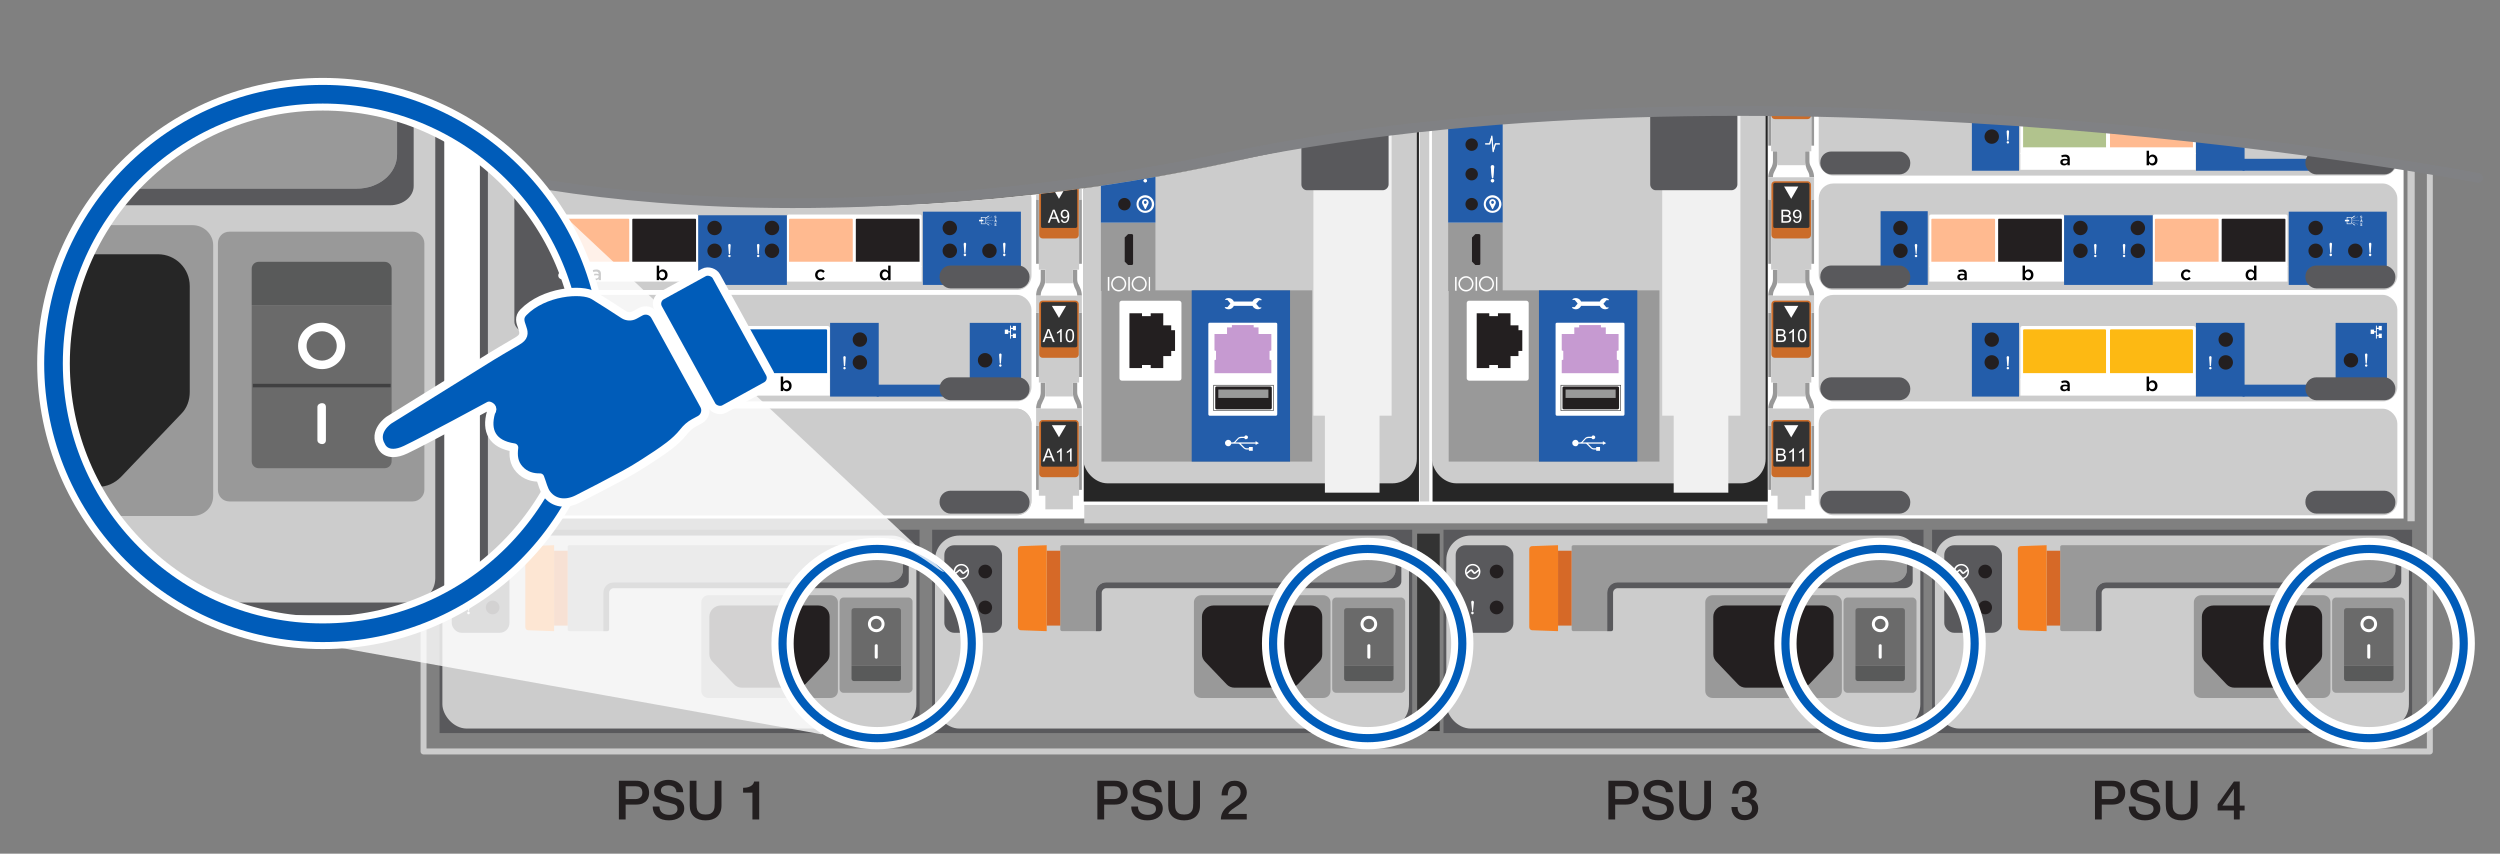 <?xml version="1.0" encoding="UTF-8"?><svg xmlns="http://www.w3.org/2000/svg" width="5.125in" height="1.75in" xmlns:xlink="http://www.w3.org/1999/xlink" viewBox="0 0 369 126"><rect x="0" y="0" width="369" height="126" fill="#808080" stroke="none"/><defs><clipPath id="b"><path d="M367.898,26.598v87.798H53.105V26.598s-3.75-6.362,10.773-2.604c14.523,3.758,59.355,13.067,120.105-.587,81.174-18.245,183.915,3.191,183.915,3.191Z" fill="none" stroke-width="0"/></clipPath><clipPath id="d"><circle cx="47.86" cy="53.431" r="39.522" fill="none" stroke-width="0"/></clipPath></defs><g id="a"><path d="M91.346,115.239h2.52c.405,0,.736.059.992.176.256.117.453.264.592.44.139.176.233.368.284.576.05.208.076.399.076.575,0,.177-.025.367-.076.572-.051.205-.146.396-.284.572s-.336.321-.592.436c-.256.115-.587.172-.992.172h-1.52v2.192h-1v-5.712ZM92.346,117.943h1.464c.112,0,.227-.017.344-.048.117-.032.225-.084.324-.156.099-.072.178-.168.24-.288.061-.12.092-.271.092-.452,0-.187-.026-.341-.08-.464-.054-.123-.125-.22-.216-.292s-.195-.121-.312-.148c-.117-.026-.243-.04-.376-.04h-1.48v1.889Z" fill="#231f20" stroke-width="0"/><path d="M97.338,119.046c0,.219.037.405.112.561.075.154.179.281.312.38s.287.171.46.216c.173.046.361.068.564.068.219,0,.405-.025.56-.076s.28-.116.376-.196.166-.172.208-.275c.042-.104.064-.21.064-.316,0-.219-.049-.38-.148-.484-.099-.104-.207-.177-.324-.22-.203-.074-.439-.146-.708-.212-.27-.066-.602-.153-.996-.26-.246-.064-.45-.148-.612-.252-.163-.104-.292-.221-.388-.349-.096-.128-.164-.264-.204-.407-.04-.145-.06-.291-.06-.44,0-.288.06-.537.18-.748.12-.211.278-.385.476-.524.197-.139.421-.241.672-.308.25-.066.504-.1.76-.1.299,0,.58.038.844.115.264.078.496.193.696.349.2.154.359.345.476.572.117.227.176.489.176.787h-1c-.026-.367-.152-.628-.376-.779-.224-.152-.509-.229-.856-.229-.117,0-.237.013-.36.036-.123.024-.235.064-.336.12-.102.056-.186.132-.252.228-.067.097-.1.217-.1.36,0,.203.062.361.188.477.125.114.289.201.492.26.021.005.105.027.252.067.146.04.311.084.492.133.182.048.359.095.532.14s.297.079.372.1c.187.059.349.139.488.24s.255.218.348.348c.093.131.163.271.208.421.045.148.068.298.068.447,0,.32-.065.594-.196.82-.131.227-.303.412-.516.556-.213.145-.456.25-.728.316s-.549.1-.832.1c-.325,0-.632-.04-.92-.12s-.539-.202-.752-.367c-.213-.166-.384-.378-.512-.637s-.195-.563-.2-.916h1Z" fill="#231f20" stroke-width="0"/><path d="M101.802,115.239h1v3.328c0,.191.009.387.028.584.019.197.072.375.16.532s.221.286.4.388.431.152.756.152.577-.051.756-.152.312-.23.4-.388.141-.335.16-.532c.019-.197.028-.393.028-.584v-3.328h1v3.656c0,.367-.056.688-.168.96-.112.271-.271.5-.476.684-.205.185-.452.321-.74.412s-.608.136-.96.136-.672-.045-.96-.136c-.288-.091-.535-.228-.74-.412-.206-.184-.364-.412-.476-.684-.112-.272-.168-.593-.168-.96v-3.656Z" fill="#231f20" stroke-width="0"/><path d="M109.681,116.279c.192,0,.379-.017.56-.048.181-.032.345-.086.492-.16.146-.075.272-.171.376-.288s.172-.262.204-.432h.744v5.6h-1v-3.952h-1.376v-.72Z" fill="#231f20" stroke-width="0"/><path d="M161.974,115.239h2.52c.405,0,.736.059.992.176.256.117.453.264.592.44.139.176.233.368.284.576.05.208.076.399.076.575,0,.177-.025.367-.076.572-.051.205-.146.396-.284.572s-.336.321-.592.436c-.256.115-.587.172-.992.172h-1.52v2.192h-1v-5.712ZM162.974,117.943h1.464c.112,0,.227-.017.344-.048.117-.032.225-.084.324-.156.099-.072.178-.168.24-.288.061-.12.092-.271.092-.452,0-.187-.026-.341-.08-.464-.054-.123-.125-.22-.216-.292s-.195-.121-.312-.148c-.117-.026-.243-.04-.376-.04h-1.48v1.889Z" fill="#231f20" stroke-width="0"/><path d="M167.967,119.046c0,.219.037.405.112.561.075.154.179.281.312.38s.287.171.46.216c.173.046.361.068.564.068.219,0,.405-.025.56-.076s.28-.116.376-.196.166-.172.208-.275c.042-.104.064-.21.064-.316,0-.219-.049-.38-.148-.484-.099-.104-.207-.177-.324-.22-.203-.074-.439-.146-.708-.212-.27-.066-.602-.153-.996-.26-.246-.064-.45-.148-.612-.252-.163-.104-.292-.221-.388-.349-.096-.128-.164-.264-.204-.407-.04-.145-.06-.291-.06-.44,0-.288.06-.537.18-.748.12-.211.278-.385.476-.524.197-.139.421-.241.672-.308.25-.066.504-.1.76-.1.299,0,.58.038.844.115.264.078.496.193.696.349.2.154.359.345.476.572.117.227.176.489.176.787h-1c-.026-.367-.152-.628-.376-.779-.224-.152-.509-.229-.856-.229-.117,0-.237.013-.36.036-.123.024-.235.064-.336.12-.102.056-.186.132-.252.228-.067.097-.1.217-.1.36,0,.203.062.361.188.477.125.114.289.201.492.26.021.005.105.027.252.067.146.04.311.084.492.133.182.048.359.095.532.14s.297.079.372.1c.187.059.349.139.488.24s.255.218.348.348c.093.131.163.271.208.421.045.148.068.298.068.447,0,.32-.065.594-.196.82-.131.227-.303.412-.516.556-.213.145-.456.25-.728.316s-.549.1-.832.1c-.325,0-.632-.04-.92-.12s-.539-.202-.752-.367c-.213-.166-.384-.378-.512-.637s-.195-.563-.2-.916h1Z" fill="#231f20" stroke-width="0"/><path d="M172.43,115.239h1v3.328c0,.191.009.387.028.584.019.197.072.375.16.532s.221.286.4.388.431.152.756.152.577-.051.756-.152.312-.23.4-.388.141-.335.16-.532c.019-.197.028-.393.028-.584v-3.328h1v3.656c0,.367-.056.688-.168.96-.112.271-.271.5-.476.684-.205.185-.452.321-.74.412s-.608.136-.96.136-.672-.045-.96-.136c-.288-.091-.535-.228-.74-.412-.206-.184-.364-.412-.476-.684-.112-.272-.168-.593-.168-.96v-3.656Z" fill="#231f20" stroke-width="0"/><path d="M184.022,120.951h-3.823c.005-.464.117-.869.336-1.216s.517-.648.896-.904c.182-.133.371-.263.568-.388s.378-.26.544-.404c.165-.144.301-.3.408-.468.106-.168.162-.361.168-.58,0-.102-.013-.209-.036-.324-.024-.114-.071-.221-.141-.319s-.165-.182-.288-.248c-.122-.067-.282-.101-.479-.101-.182,0-.332.036-.452.108-.12.071-.216.171-.288.296s-.125.273-.16.444c-.035.17-.055.354-.06.552h-.912c0-.31.041-.597.124-.86s.207-.492.372-.684c.165-.192.367-.343.604-.452.236-.109.513-.164.827-.164.342,0,.627.056.856.168s.414.253.556.424.241.356.3.556c.059.2.088.392.088.572,0,.225-.034.427-.104.608s-.163.348-.28.5c-.117.151-.251.292-.399.42-.149.128-.305.248-.464.36-.16.111-.32.219-.48.319-.16.102-.308.203-.444.304-.136.102-.254.207-.355.316s-.171.226-.208.348h2.728v.816Z" fill="#231f20" stroke-width="0"/><path d="M237.4,115.239h2.52c.405,0,.736.059.992.176s.453.264.592.44c.139.176.233.368.284.576s.076.399.076.575c0,.177-.025.367-.076.572s-.146.396-.284.572-.336.321-.592.436c-.256.115-.587.172-.992.172h-1.52v2.192h-1v-5.712ZM238.4,117.943h1.464c.111,0,.227-.017.344-.048.117-.032.226-.084.324-.156s.179-.168.24-.288c.061-.12.092-.271.092-.452,0-.187-.027-.341-.08-.464-.054-.123-.126-.22-.216-.292-.091-.072-.195-.121-.312-.148-.117-.026-.242-.04-.376-.04h-1.479v1.889Z" fill="#231f20" stroke-width="0"/><path d="M243.391,119.046c0,.219.037.405.112.561.074.154.179.281.312.38.133.099.286.171.46.216.173.046.36.068.563.068.219,0,.405-.025.561-.076.154-.051.279-.116.376-.196.096-.08.165-.172.208-.275.042-.104.063-.21.063-.316,0-.219-.049-.38-.147-.484-.1-.104-.207-.177-.324-.22-.203-.074-.439-.146-.708-.212-.27-.066-.602-.153-.996-.26-.245-.064-.449-.148-.612-.252-.162-.104-.292-.221-.388-.349s-.164-.264-.204-.407c-.04-.145-.06-.291-.06-.44,0-.288.06-.537.18-.748s.278-.385.476-.524c.197-.139.422-.241.672-.308.251-.066.504-.1.761-.1.298,0,.58.038.844.115.264.078.496.193.696.349.199.154.358.345.476.572.117.227.176.489.176.787h-1c-.026-.367-.151-.628-.376-.779-.224-.152-.509-.229-.855-.229-.118,0-.237.013-.36.036-.123.024-.234.064-.336.12s-.186.132-.252.228c-.066.097-.1.217-.1.36,0,.203.062.361.188.477.125.114.289.201.492.26.021.005.105.027.252.067s.311.084.492.133c.181.048.358.095.531.14.174.045.298.079.372.1.187.059.35.139.488.24s.255.218.348.348c.094.131.163.271.208.421.046.148.068.298.068.447,0,.32-.065.594-.196.82s-.303.412-.516.556c-.214.145-.456.25-.728.316-.272.066-.55.1-.832.1-.326,0-.633-.04-.921-.12-.287-.08-.538-.202-.752-.367-.213-.166-.384-.378-.512-.637s-.194-.563-.2-.916h1Z" fill="#231f20" stroke-width="0"/><path d="M247.855,115.239h1v3.328c0,.191.01.387.028.584s.071.375.16.532c.088.157.221.286.399.388s.431.152.756.152.577-.051.756-.152.312-.23.4-.388.142-.335.16-.532.028-.393.028-.584v-3.328h1v3.656c0,.367-.057.688-.168.96-.112.271-.271.5-.477.684-.205.185-.452.321-.74.412s-.607.136-.96.136-.672-.045-.96-.136-.534-.228-.739-.412c-.206-.184-.364-.412-.477-.684-.112-.272-.168-.593-.168-.96v-3.656Z" fill="#231f20" stroke-width="0"/><path d="M257.135,117.67c.149.006.299-.005.448-.031.148-.027.282-.073.399-.141.117-.066.212-.158.284-.275.072-.118.108-.262.108-.433,0-.24-.082-.432-.244-.576-.163-.144-.372-.216-.628-.216-.16,0-.299.032-.416.096-.118.064-.215.151-.292.261-.078.109-.135.231-.173.368-.037.136-.053.275-.048.42h-.912c.011-.272.062-.524.152-.757.091-.231.215-.433.372-.604s.348-.304.572-.4c.224-.096.477-.144.76-.144.219,0,.434.032.644.096.211.064.4.157.568.28s.303.278.404.468c.101.189.151.407.151.652,0,.282-.063.529-.191.74-.128.21-.328.363-.601.46v.016c.32.064.569.223.748.476.179.254.269.562.269.925,0,.267-.054.505-.16.716s-.251.39-.432.536c-.182.146-.393.26-.633.34-.239.08-.493.12-.76.12-.325,0-.609-.047-.852-.141-.243-.093-.445-.225-.608-.396s-.286-.376-.372-.616c-.085-.24-.131-.507-.136-.8h.912c-.011.341.073.625.252.852s.446.34.804.34c.304,0,.559-.086.765-.26.205-.173.308-.42.308-.74,0-.218-.043-.392-.128-.52-.086-.128-.197-.226-.336-.292s-.295-.108-.468-.124c-.174-.016-.352-.021-.532-.016v-.681Z" fill="#231f20" stroke-width="0"/><path d="M309.218,115.239h2.52c.405,0,.736.059.992.176s.453.264.592.44c.139.176.233.368.284.576s.076.399.076.575c0,.177-.025.367-.076.572s-.146.396-.284.572-.336.321-.592.436c-.256.115-.587.172-.992.172h-1.52v2.192h-1v-5.712ZM310.218,117.943h1.464c.111,0,.227-.017.344-.048.117-.032.226-.084.324-.156s.179-.168.24-.288c.061-.12.092-.271.092-.452,0-.187-.027-.341-.08-.464-.054-.123-.126-.22-.216-.292-.091-.072-.195-.121-.312-.148-.117-.026-.242-.04-.376-.04h-1.479v1.889Z" fill="#231f20" stroke-width="0"/><path d="M315.209,119.046c0,.219.037.405.112.561.074.154.179.281.312.38.133.099.286.171.46.216.173.046.36.068.563.068.219,0,.405-.025.561-.076.154-.051.279-.116.376-.196.096-.08.165-.172.208-.275.042-.104.063-.21.063-.316,0-.219-.049-.38-.147-.484-.1-.104-.207-.177-.324-.22-.203-.074-.439-.146-.708-.212-.27-.066-.602-.153-.996-.26-.245-.064-.449-.148-.612-.252-.162-.104-.292-.221-.388-.349s-.164-.264-.204-.407c-.04-.145-.06-.291-.06-.44,0-.288.06-.537.18-.748s.278-.385.476-.524c.197-.139.422-.241.672-.308.251-.066.504-.1.761-.1.298,0,.58.038.844.115.264.078.496.193.696.349.199.154.358.345.476.572.117.227.176.489.176.787h-1c-.026-.367-.151-.628-.376-.779-.224-.152-.509-.229-.855-.229-.118,0-.237.013-.36.036-.123.024-.234.064-.336.12s-.186.132-.252.228c-.066.097-.1.217-.1.36,0,.203.062.361.188.477.125.114.289.201.492.26.021.005.105.027.252.067s.311.084.492.133c.181.048.358.095.531.14.174.045.298.079.372.1.187.059.35.139.488.24s.255.218.348.348c.094.131.163.271.208.421.046.148.068.298.068.447,0,.32-.065.594-.196.82s-.303.412-.516.556c-.214.145-.456.25-.728.316-.272.066-.55.1-.832.1-.326,0-.633-.04-.921-.12-.287-.08-.538-.202-.752-.367-.213-.166-.384-.378-.512-.637s-.194-.563-.2-.916h1Z" fill="#231f20" stroke-width="0"/><path d="M319.673,115.239h1v3.328c0,.191.01.387.028.584s.071.375.16.532c.088.157.221.286.399.388s.431.152.756.152.577-.051.756-.152.312-.23.4-.388.142-.335.16-.532.028-.393.028-.584v-3.328h1v3.656c0,.367-.057.688-.168.96-.112.271-.271.5-.477.684-.205.185-.452.321-.74.412s-.607.136-.96.136-.672-.045-.96-.136-.534-.228-.739-.412c-.206-.184-.364-.412-.477-.684-.112-.272-.168-.593-.168-.96v-3.656Z" fill="#231f20" stroke-width="0"/><path d="M331.305,119.622h-.72v1.328h-.864v-1.328h-2.399v-.904l2.399-3.367h.864v3.552h.72v.72ZM328.026,118.903h1.695v-2.464h-.016l-1.68,2.464Z" fill="#231f20" stroke-width="0"/><g clip-path="url(#b)"><rect x="66.179" y="13.809" width="288.59" height="62.731" fill="#fff" stroke-width="0"/><rect x="160.037" y="74.527" width="100.821" height="2.719" fill="#ccc" stroke-width="0"/><rect x="209.534" y="12.992" width="1.418" height="61.025" fill="#ccc" stroke-width="0"/><path d="M267.347,72.302h.411v-9.493h-.411v9.493ZM261.003,72.302h.411v-9.493h-.411v9.493ZM261.003,60.299h.685c0-.274.046-.548.183-.776l.228-.502c.183-.319.274-.685.274-1.095v-1.461h-.685v1.461c0,.274-.091.548-.183.822l-.274.456c-.137.365-.228.73-.228,1.095ZM267.758,60.299c0-.365-.091-.73-.228-1.095l-.228-.456c-.137-.274-.228-.548-.228-.822v-1.461h-.639v1.461c0,.411.091.776.228,1.095l.228.502c.137.228.183.502.183.776h.685ZM261.003,55.644h.411v-9.493h-.411v9.493ZM267.347,55.644h.411v-9.493h-.411v9.493ZM261.003,26.16h.685c0-.274.046-.502.183-.776l.228-.456c.183-.365.274-.73.274-1.095v-1.506h-.685v1.506c0,.274-.091.548-.183.776l-.274.502c-.137.32-.228.685-.228,1.05ZM267.758,26.16c0-.365-.091-.73-.228-1.05l-.228-.502c-.137-.228-.228-.502-.228-.776v-1.506h-.639v1.506c0,.365.091.73.228,1.095l.228.456c.137.228.183.502.183.776h.685ZM267.347,21.505h.411v-9.493h-.411v9.493ZM261.003,21.505h.411v-9.493h-.411v9.493ZM261.003,38.939h.411v-9.493h-.411v9.493ZM267.347,38.939h.411v-9.493h-.411v9.493ZM267.758,43.64c0-.411-.091-.776-.228-1.095l-.228-.502c-.137-.228-.228-.502-.228-.776v-1.46h-.639v1.46c0,.365.091.73.228,1.095l.228.456c.137.274.183.548.183.821h.685ZM261.003,43.64h.685c0-.274.046-.548.183-.821l.228-.456c.183-.365.274-.73.274-1.095v-1.46h-.685v1.46c0,.274-.091.548-.183.776l-.274.502c-.137.319-.228.685-.228,1.095Z" fill="#999" fill-rule="evenodd" stroke-width="0"/><path d="M261.003,62.809h.411v10.36h.958v2.008h4.062v-2.008h.913v-10.36h.411v-2.51h-6.755v2.51M261.003,46.15h.411v10.315h.958v2.054h4.062v-2.054h.913v-10.315h.411v-2.51h-6.755v2.51ZM261.003,29.446h.411v10.36h.958v2.008h4.062v-2.008h.913v-10.36h.411v-3.286h-6.755v3.286ZM261.003,12.011h.411v10.315h.958v2.054h4.062v-2.054h.913v-10.315h.411v-2.51h-6.755v2.51Z" fill="#ccc" fill-rule="evenodd" stroke-width="0"/><path d="M261.962,35.197h4.838c.274,0,.502-.228.502-.502v-7.439c0-.274-.228-.502-.502-.502h-4.838c-.274,0-.502.228-.502.502v7.439c0,.274.228.502.502.502M261.962,52.814h4.838c.274,0,.502-.228.502-.502v-7.439c0-.274-.228-.502-.502-.502h-4.838c-.274,0-.502.228-.502.502v7.439c0,.274.228.502.502.502ZM261.962,70.431h4.838c.274,0,.502-.228.502-.502v-7.439c0-.274-.228-.502-.502-.502h-4.838c-.274,0-.502.228-.502.502v7.439c0,.274.228.502.502.502ZM261.962,17.58h4.838c.274,0,.502-.228.502-.502v-7.439c0-.274-.228-.502-.502-.502h-4.838c-.274,0-.502.228-.502.502v7.439c0,.274.228.502.502.502Z" fill="#cb6c29" fill-rule="evenodd" stroke-width="0"/><path d="M261.962,16.028h4.838c.137,0,.274-.091.274-.228v-6.161c0-.137-.137-.274-.274-.274h-4.838c-.137,0-.228.137-.228.274v6.161c0,.137.091.228.228.228ZM261.962,33.645h4.838c.137,0,.274-.091.274-.228v-6.161c0-.137-.137-.274-.274-.274h-4.838c-.137,0-.228.137-.228.274v6.161c0,.137.091.228.228.228ZM261.962,51.262h4.838c.137,0,.274-.091.274-.228v-6.161c0-.137-.137-.274-.274-.274h-4.838c-.137,0-.228.137-.228.274v6.161c0,.137.091.228.228.228ZM261.962,68.879h4.838c.137,0,.274-.091.274-.274v-6.116c0-.137-.137-.274-.274-.274h-4.838c-.137,0-.228.137-.228.274v6.116c0,.183.091.274.228.274Z" fill="#333" fill-rule="evenodd" stroke-width="0"/><path d="M262.159,50.492v-1.928h.723c.147,0,.266.02.354.059s.159.099.209.18c.051.081.076.166.076.254,0,.083-.022.16-.067.233s-.112.131-.202.176c.116.034.206.092.269.175s.094.18.094.292c0,.09-.019.174-.057.251s-.085.138-.142.18c-.056.042-.126.074-.211.095s-.188.032-.311.032h-.735ZM262.414,49.374h.417c.113,0,.194-.007.243-.022.064-.019.113-.051.146-.096.033-.045.05-.101.05-.168,0-.064-.016-.12-.046-.169-.031-.048-.075-.082-.132-.1-.057-.018-.155-.027-.293-.027h-.386v.583ZM262.414,50.264h.48c.082,0,.14-.003.173-.009.059-.01.108-.028.147-.052.039-.025.072-.061.098-.107s.038-.101.038-.162c0-.072-.019-.134-.056-.188-.036-.053-.088-.09-.153-.112s-.159-.032-.281-.032h-.446v.663Z" fill="#fff" stroke-width="0"/><path d="M264.79,50.492h-.236v-1.508c-.057.055-.132.109-.225.163-.092.055-.175.095-.249.123v-.229c.133-.062.248-.138.348-.226.099-.088.169-.174.21-.258h.152v1.936Z" fill="#fff" stroke-width="0"/><path d="M265.362,49.541c0-.228.023-.411.07-.55.047-.139.117-.246.21-.321.092-.076.208-.113.349-.113.104,0,.194.021.272.062s.143.102.193.18.091.174.119.287c.029.113.044.265.044.456,0,.226-.023.409-.07.548-.046.139-.115.246-.208.322-.093.076-.209.114-.351.114-.186,0-.332-.066-.438-.2-.127-.16-.191-.421-.191-.784ZM265.606,49.541c0,.316.036.527.11.632.074.105.166.157.274.157s.2-.053.274-.158c.074-.105.11-.316.11-.631,0-.317-.036-.528-.11-.632s-.167-.156-.277-.156c-.108,0-.195.046-.26.138-.082.118-.122.334-.122.651Z" fill="#fff" stroke-width="0"/><path d="M262.935,32.877v-1.928h.723c.147,0,.266.02.354.059s.159.099.209.18c.051.081.076.166.076.254,0,.083-.022.16-.067.233s-.112.131-.202.176c.116.034.206.092.269.175s.094.18.094.292c0,.09-.019.174-.057.251s-.085.138-.142.18c-.056.042-.126.074-.211.095s-.188.032-.311.032h-.735ZM263.19,31.759h.417c.113,0,.194-.007.243-.022.064-.019.113-.051.146-.096.033-.045.05-.101.05-.168,0-.064-.016-.12-.046-.169-.031-.048-.075-.082-.132-.1-.057-.018-.155-.027-.293-.027h-.386v.583ZM263.19,32.649h.48c.082,0,.14-.003.173-.009.059-.01.108-.028.147-.052.039-.025.072-.061.098-.107s.038-.101.038-.162c0-.072-.019-.134-.056-.188-.036-.053-.088-.09-.153-.112s-.159-.032-.281-.032h-.446v.663Z" fill="#fff" stroke-width="0"/><path d="M264.667,32.431l.228-.021c.019.107.056.185.11.233.054.048.124.072.209.072.072,0,.137-.017.191-.05.055-.033.1-.078.135-.133s.064-.131.088-.226.035-.191.035-.289c0-.011,0-.026,0-.047-.047.075-.112.137-.194.184s-.17.07-.266.07c-.16,0-.295-.058-.405-.174s-.166-.268-.166-.458c0-.195.058-.353.173-.472.116-.12.26-.179.434-.179.125,0,.24.034.344.102.104.067.183.164.237.289.054.125.08.306.08.542,0,.247-.026.443-.08.588-.054.146-.133.257-.238.333s-.229.114-.372.114c-.15,0-.273-.042-.369-.125-.096-.083-.152-.201-.172-.353ZM265.636,31.58c0-.136-.036-.244-.108-.323-.072-.08-.159-.12-.261-.12-.105,0-.197.042-.275.128s-.116.197-.116.334c0,.123.036.223.11.299s.166.115.274.115c.109,0,.199-.039.271-.115.07-.077.105-.183.105-.319Z" fill="#fff" stroke-width="0"/><path d="M262.935,15.26v-1.928h.723c.147,0,.266.02.354.059s.159.099.209.18c.051.081.076.166.076.254,0,.083-.022.16-.067.233s-.112.131-.202.176c.116.034.206.092.269.175s.094.18.094.292c0,.09-.019.174-.057.251s-.085.138-.142.18c-.056.042-.126.074-.211.095s-.188.032-.311.032h-.735ZM263.19,14.142h.417c.113,0,.194-.007.243-.022.064-.019.113-.051.146-.096.033-.045.05-.101.05-.168,0-.064-.016-.12-.046-.169-.031-.048-.075-.082-.132-.1-.057-.018-.155-.027-.293-.027h-.386v.583ZM263.19,15.032h.48c.082,0,.14-.003.173-.009.059-.01.108-.028.147-.052.039-.025.072-.061.098-.107s.038-.101.038-.162c0-.072-.019-.134-.056-.188-.036-.053-.088-.09-.153-.112s-.159-.032-.281-.032h-.446v.663Z" fill="#fff" stroke-width="0"/><path d="M264.995,14.214c-.098-.036-.171-.087-.218-.154-.048-.066-.071-.146-.071-.239,0-.14.051-.258.151-.354.101-.096.235-.144.402-.144.168,0,.304.049.406.147.103.098.154.216.154.357,0,.089-.023.167-.07.233-.047.066-.118.117-.214.153.118.039.208.101.27.187.062.086.093.188.093.308,0,.165-.058.303-.175.416-.116.112-.27.168-.46.168s-.344-.056-.46-.169c-.117-.112-.175-.253-.175-.421,0-.125.031-.23.095-.315.063-.084.154-.142.271-.173ZM264.872,14.703c0,.067.016.133.048.196s.079.112.143.146c.063.035.131.052.204.052.113,0,.206-.037.28-.109.073-.073.11-.165.11-.277,0-.114-.038-.208-.114-.283-.075-.074-.171-.112-.284-.112-.111,0-.204.037-.277.11-.073.074-.109.166-.109.276ZM264.949,13.813c0,.091.029.166.088.224.059.058.135.086.229.086.092,0,.166-.028.225-.086.059-.057.087-.128.087-.211,0-.087-.029-.16-.09-.219-.06-.06-.135-.089-.224-.089-.091,0-.166.029-.226.087-.06.058-.089.127-.089.208Z" fill="#fff" stroke-width="0"/><path d="M262.159,68.113v-1.928h.723c.147,0,.266.02.354.059s.159.099.209.18c.051.081.076.166.076.254,0,.083-.022.16-.067.233s-.112.131-.202.176c.116.034.206.092.269.175s.094.18.094.292c0,.09-.019.174-.057.251s-.085.138-.142.18c-.056.042-.126.074-.211.095s-.188.032-.311.032h-.735ZM262.414,66.995h.417c.113,0,.194-.007.243-.022.064-.019.113-.051.146-.096.033-.045.05-.101.05-.168,0-.064-.016-.12-.046-.169-.031-.048-.075-.082-.132-.1-.057-.018-.155-.027-.293-.027h-.386v.583ZM262.414,67.886h.48c.082,0,.14-.003.173-.009.059-.01.108-.028.147-.052.039-.025.072-.061.098-.107s.038-.101.038-.162c0-.072-.019-.134-.056-.188-.036-.053-.088-.09-.153-.112s-.159-.032-.281-.032h-.446v.663Z" fill="#fff" stroke-width="0"/><path d="M264.79,68.113h-.236v-1.508c-.057.055-.132.109-.225.163-.092.055-.175.095-.249.123v-.229c.133-.062.248-.138.348-.226.099-.088.169-.174.21-.258h.152v1.936Z" fill="#fff" stroke-width="0"/><path d="M266.253,68.113h-.236v-1.508c-.057.055-.132.109-.225.163-.092.055-.175.095-.249.123v-.229c.133-.062.248-.138.348-.226.099-.088.169-.174.21-.258h.152v1.936Z" fill="#fff" stroke-width="0"/><path d="M264.381,64.543l1.05-1.78h-2.099l1.05,1.78M264.381,46.926l1.05-1.78h-2.099l1.05,1.78ZM264.381,29.355l1.05-1.826h-2.099l1.05,1.826ZM264.381,11.738l1.05-1.826h-2.099l1.05,1.826Z" fill="#fff" fill-rule="evenodd" stroke-width="0"/><path d="M159.27,72.302h.411v-9.493h-.411v9.493ZM152.926,72.302h.411v-9.493h-.411v9.493ZM152.926,60.299h.685c0-.274.046-.548.183-.776l.228-.502c.183-.319.274-.685.274-1.095v-1.461h-.685v1.461c0,.274-.091.548-.183.822l-.274.456c-.137.365-.228.73-.228,1.095ZM159.681,60.299c0-.365-.091-.73-.228-1.095l-.228-.456c-.137-.274-.228-.548-.228-.822v-1.461h-.639v1.461c0,.411.091.776.228,1.095l.228.502c.137.228.183.502.183.776h.685ZM152.926,55.644h.411v-9.493h-.411v9.493ZM159.27,55.644h.411v-9.493h-.411v9.493ZM152.926,38.939h.411v-9.493h-.411v9.493ZM159.27,38.939h.411v-9.493h-.411v9.493ZM159.681,43.64c0-.411-.091-.776-.228-1.095l-.228-.502c-.137-.228-.228-.502-.228-.776v-1.46h-.639v1.46c0,.365.091.73.228,1.095l.228.456c.137.274.183.548.183.821h.685ZM152.926,43.64h.685c0-.274.046-.548.183-.821l.228-.456c.183-.365.274-.73.274-1.095v-1.46h-.685v1.46c0,.274-.091.548-.183.776l-.274.502c-.137.319-.228.685-.228,1.095Z" fill="#999" fill-rule="evenodd" stroke-width="0"/><path d="M152.926,62.809h.411v10.36h.958v2.008h4.062v-2.008h.913v-10.36h.411v-2.51h-6.755v2.51M152.926,46.15h.411v10.315h.958v2.054h4.062v-2.054h.913v-10.315h.411v-2.51h-6.755v2.51ZM152.926,29.446h.411v10.36h.958v2.008h4.062v-2.008h.913v-10.36h.411v-3.286h-6.755v3.286Z" fill="#ccc" fill-rule="evenodd" stroke-width="0"/><path d="M153.885,35.197h4.838c.274,0,.502-.228.502-.502v-7.439c0-.274-.228-.502-.502-.502h-4.838c-.274,0-.502.228-.502.502v7.439c0,.274.228.502.502.502M153.885,52.814h4.838c.274,0,.502-.228.502-.502v-7.439c0-.274-.228-.502-.502-.502h-4.838c-.274,0-.502.228-.502.502v7.439c0,.274.228.502.502.502ZM153.885,70.431h4.838c.274,0,.502-.228.502-.502v-7.439c0-.274-.228-.502-.502-.502h-4.838c-.274,0-.502.228-.502.502v7.439c0,.274.228.502.502.502Z" fill="#cb6c29" fill-rule="evenodd" stroke-width="0"/><rect x="153.383" y="26.753" width="5.842" height="8.443" rx=".502" ry=".502" fill="none" stroke="#986732" stroke-linecap="round" stroke-linejoin="round" stroke-width="0"/><path d="M153.885,33.645h4.838c.137,0,.274-.091.274-.228v-6.161c0-.137-.137-.274-.274-.274h-4.838c-.137,0-.228.137-.228.274v6.161c0,.137.091.228.228.228ZM153.885,51.262h4.838c.137,0,.274-.091.274-.228v-6.161c0-.137-.137-.274-.274-.274h-4.838c-.137,0-.228.137-.228.274v6.161c0,.137.091.228.228.228ZM153.885,68.879h4.838c.137,0,.274-.091.274-.274v-6.116c0-.137-.137-.274-.274-.274h-4.838c-.137,0-.228.137-.228.274v6.116c0,.183.091.274.228.274Z" fill="#333" fill-rule="evenodd" stroke-width="0"/><path d="M153.881,50.492l.74-1.928h.275l.789,1.928h-.291l-.225-.584h-.806l-.211.584h-.271ZM154.437,49.701h.653l-.201-.534c-.061-.162-.107-.295-.137-.4-.024.124-.059.247-.104.368l-.211.565Z" fill="#fff" stroke-width="0"/><path d="M156.714,50.492h-.237v-1.508c-.057.055-.132.109-.224.163-.093.055-.176.095-.25.123v-.229c.133-.062.248-.138.347-.226s.169-.174.21-.258h.153v1.936Z" fill="#fff" stroke-width="0"/><path d="M157.284,49.541c0-.228.023-.411.07-.55.047-.139.117-.246.209-.321.092-.076.209-.113.349-.113.104,0,.194.021.272.062.078.042.143.102.193.18s.091.174.12.287c.029.113.043.265.043.456,0,.226-.023.409-.07.548-.046.139-.116.246-.208.322-.093.076-.209.114-.351.114-.186,0-.332-.066-.438-.2-.127-.16-.19-.421-.19-.784ZM157.528,49.541c0,.316.037.527.111.632.074.105.165.157.274.157s.2-.053.274-.158c.074-.105.111-.316.111-.631,0-.317-.037-.528-.111-.632-.074-.104-.166-.156-.276-.156-.109,0-.196.046-.261.138-.081.118-.122.334-.122.651Z" fill="#fff" stroke-width="0"/><path d="M154.656,32.877l.74-1.928h.275l.789,1.928h-.291l-.225-.584h-.806l-.211.584h-.271ZM155.212,32.085h.653l-.201-.534c-.061-.162-.107-.295-.137-.4-.024.124-.059.247-.104.368l-.211.565Z" fill="#fff" stroke-width="0"/><path d="M156.59,32.431l.227-.021c.02.107.056.185.111.233.054.048.124.072.209.072.073,0,.136-.017.191-.05.055-.033.1-.078.135-.133.035-.056.064-.131.088-.226s.036-.191.036-.289c0-.011,0-.026-.001-.047-.047.075-.112.137-.194.184s-.171.07-.266.07c-.16,0-.295-.058-.405-.174s-.166-.268-.166-.458c0-.195.058-.353.173-.472.115-.12.26-.179.433-.179.125,0,.24.034.344.102.104.067.183.164.237.289.054.125.081.306.081.542,0,.247-.027.443-.081.588-.053.146-.133.257-.238.333-.106.076-.229.114-.372.114-.151,0-.274-.042-.37-.125-.095-.083-.153-.201-.172-.353ZM157.559,31.58c0-.136-.036-.244-.108-.323-.072-.08-.159-.12-.261-.12-.105,0-.197.042-.274.128-.078.086-.117.197-.117.334,0,.123.037.223.111.299.074.077.165.115.274.115s.2-.039.27-.115c.071-.077.106-.183.106-.319Z" fill="#fff" stroke-width="0"/><path d="M153.881,68.113l.74-1.928h.275l.789,1.928h-.291l-.225-.584h-.806l-.211.584h-.271ZM154.437,67.322h.653l-.201-.534c-.061-.162-.107-.295-.137-.4-.024.124-.059.247-.104.368l-.211.565Z" fill="#fff" stroke-width="0"/><path d="M156.714,68.113h-.237v-1.508c-.057.055-.132.109-.224.163-.093.055-.176.095-.25.123v-.229c.133-.062.248-.138.347-.226s.169-.174.21-.258h.153v1.936Z" fill="#fff" stroke-width="0"/><path d="M158.176,68.113h-.237v-1.508c-.057.055-.132.109-.224.163-.093.055-.176.095-.25.123v-.229c.133-.062.248-.138.347-.226s.169-.174.21-.258h.153v1.936Z" fill="#fff" stroke-width="0"/><path d="M156.304,64.543l1.05-1.78h-2.099l1.05,1.78M156.304,46.926l1.05-1.78h-2.099l1.05,1.78ZM156.304,29.355l1.05-1.826h-2.099l1.05,1.826Z" fill="#fff" fill-rule="evenodd" stroke-width="0"/><rect x="66.843" y="60.326" width="85.405" height="15.725" rx="2.16" ry="2.16" fill="#ccc" stroke-width="0"/><rect x="67.078" y="72.431" width="13.277" height="3.377" rx="1.609" ry="1.609" fill="#59595c" stroke-width="0"/><rect x="138.679" y="72.431" width="13.277" height="3.377" rx="1.609" ry="1.609" fill="#59595c" stroke-width="0"/><rect x="268.443" y="10.194" width="85.405" height="15.725" rx="2.16" ry="2.16" fill="#ccc" stroke-width="0"/><rect x="291.048" y="14.321" width="6.961" height="10.884" fill="#235daa" stroke-width="0"/><circle cx="293.98" cy="16.794" r="1.066" fill="#231f20" stroke-width="0"/><circle cx="293.98" cy="20.161" r="1.066" fill="#231f20" stroke-width="0"/><rect x="324.122" y="14.321" width="7.179" height="10.884" fill="#235daa" stroke-width="0"/><rect x="331.006" y="23.443" width="14.008" height="1.762" fill="#235daa" stroke-width="0"/><rect x="344.737" y="14.321" width="7.579" height="10.884" fill="#235daa" stroke-width="0"/><circle cx="328.519" cy="20.161" r="1.066" fill="#231f20" stroke-width="0"/><path d="M298.205,22.713h25.877v-7.591c0-.186-.147-.335-.33-.335h-25.217c-.183,0-.33.149-.33.335v7.591" fill="#fff" fill-rule="evenodd" stroke-width="0"/><rect x="298.205" y="22.565" width="25.877" height="2.499" fill="#fff" stroke-width="0"/><path d="M298.608,21.746h12.242v-6.318c0-.074-.073-.149-.147-.149h-11.912c-.11,0-.183.074-.183.149v6.318Z" fill="#b1c38d" stroke-width="0"/><path d="M311.437,21.746h12.242v-6.318c0-.074-.073-.149-.147-.149h-11.949c-.073,0-.147.074-.147.149v6.318Z" fill="#ffba90" stroke-width="0"/><path d="M304.099,23.944v-.006c0-.334.264-.498.642-.498.173,0,.296.026.416.064v-.038c0-.22-.135-.337-.384-.337-.173,0-.302.038-.442.097l-.097-.278c.173-.076.34-.126.586-.126.231,0,.404.062.513.173.114.111.167.275.167.478v.917h-.346v-.193c-.105.126-.267.226-.504.226-.29,0-.551-.167-.551-.478ZM305.162,23.833v-.105c-.091-.035-.211-.062-.352-.062-.229,0-.363.097-.363.258v.006c0,.149.132.234.302.234.234,0,.413-.135.413-.331Z" fill="#000" stroke-width="0"/><path d="M317.198,24.149v.24h-.357v-2.139h.357v.85c.114-.161.275-.29.527-.29.363,0,.718.287.718.803v.006c0,.513-.352.803-.718.803-.258,0-.419-.129-.527-.272ZM318.082,23.619v-.006c0-.299-.205-.495-.442-.495-.24,0-.451.199-.451.495v.006c0,.296.211.495.451.495.243,0,.442-.19.442-.495Z" fill="#000" stroke-width="0"/><rect x="268.678" y="22.364" width="13.277" height="3.377" rx="1.609" ry="1.609" fill="#59595c" stroke-width="0"/><rect x="340.279" y="22.364" width="13.277" height="3.377" rx="1.609" ry="1.609" fill="#59595c" stroke-width="0"/><path d="M296.542,21.01c0-.091-.091-.183-.183-.183s-.183.091-.183.183.091.183.183.183.183-.091.183-.183Z" fill="#fff" fill-rule="evenodd" stroke-width="0"/><path d="M296.542,19.412c0-.091-.091-.183-.183-.183s-.183.091-.183.183l.091,1.278c.046,0,.046.046.091.046s.091-.046.091-.046l.091-1.278Z" fill="#fff" fill-rule="evenodd" stroke-width="0"/><path d="M326.433,21.01c0-.091-.091-.183-.183-.183s-.183.091-.183.183.091.183.183.183.183-.091.183-.183Z" fill="#231f20" fill-rule="evenodd" stroke-width="0"/><path d="M326.433,19.412c0-.091-.091-.183-.183-.183s-.183.091-.183.183l.091,1.278c.046,0,.046.046.091.046s.091-.046.091-.046l.091-1.278Z" fill="#231f20" fill-rule="evenodd" stroke-width="0"/><rect x="66.843" y="60.326" width="85.405" height="15.725" rx="2.16" ry="2.16" fill="#ccc" stroke-width="0"/><rect x="67.078" y="72.431" width="13.277" height="3.377" rx="1.609" ry="1.609" fill="#59595c" stroke-width="0"/><rect x="138.679" y="72.431" width="13.277" height="3.377" rx="1.609" ry="1.609" fill="#59595c" stroke-width="0"/><rect x="268.443" y="60.326" width="85.405" height="15.725" rx="2.16" ry="2.16" fill="#ccc" stroke-width="0"/><rect x="268.678" y="72.431" width="13.277" height="3.377" rx="1.609" ry="1.609" fill="#59595c" stroke-width="0"/><rect x="340.279" y="72.431" width="13.277" height="3.377" rx="1.609" ry="1.609" fill="#59595c" stroke-width="0"/><rect x="211.443" y="11.138" width="49.478" height="62.888" fill="#262626" stroke-width="0"/><rect x="211.356" y="3.098" width="49.251" height="68.241" rx="3.6" ry="3.6" fill="#ccc" stroke-width="0"/><rect x="245.342" y="12.899" width="11.543" height="48.454" fill="#f1f1f1" stroke-width="0"/><rect x="247.038" y="60.051" width="8.063" height="12.671" fill="#f1f1f1" stroke-width="0"/><path d="M243.569,12.104v15.106c0,.456.365.867.822.867h11.182c.456,0,.867-.411.867-.867v-15.106h-12.871Z" fill="#59595c" stroke-width="0"/><rect x="159.96" y="11.138" width="49.478" height="62.888" fill="#262626" stroke-width="0"/><rect x="159.873" y="3.148" width="49.251" height="68.191" rx="3.6" ry="3.6" fill="#ccc" stroke-width="0"/><rect x="193.858" y="12.899" width="11.543" height="48.454" fill="#f1f1f1" stroke-width="0"/><rect x="195.555" y="60.051" width="8.063" height="12.671" fill="#f1f1f1" stroke-width="0"/><path d="M192.086,16.274v10.936c0,.456.365.867.822.867h11.182c.456,0,.867-.411.867-.867v-10.936h-12.871Z" fill="#59595c" stroke-width="0"/><rect x="285.175" y="78.185" width="70.85" height="30.011" fill="#59595c" stroke-width="0"/><rect x="285.592" y="79.047" width="69.963" height="28.488" rx="3.6" ry="3.6" fill="#ccc" stroke-width="0"/><path d="M353.562,80.472h-49.2c-.137,0-.274.091-.274.228v12.186c0,.183.137.274.274.274h4.975v-5.659c0-.867.685-1.552,1.552-1.552h40.574c1.141,0,2.099-.776,2.099-1.78v-3.697Z" fill="#999" stroke-width="0"/><rect x="302.08" y="81.293" width="2.008" height="11.045" fill="#d66927" stroke-width="0"/><path d="M298.246,93.023l3.834.137v-12.688l-3.834.137c-.228,0-.411.183-.411.411v11.547c0,.228.183.456.411.456Z" fill="#f58022" stroke-width="0"/><path d="M310.888,86.816h42.309c.685,0,1.232-.456,1.232-1.004v-5.112c0-.137-.137-.228-.274-.228h-.593v3.697c0,1.004-.958,1.78-2.099,1.78h-40.574c-.867,0-1.552.685-1.552,1.552v5.659h.593c.137,0,.274-.091.274-.274v-5.386c0-.365.319-.685.685-.685Z" fill="#59595c" stroke-width="0"/><rect x="286.973" y="80.482" width="8.518" height="12.917" rx="1.44" ry="1.44" fill="#59595c" stroke-width="0"/><circle cx="293.013" cy="84.357" r="1.012" fill="#231f20" stroke-width="0"/><circle cx="293.013" cy="89.663" r="1.012" fill="#231f20" stroke-width="0"/><path d="M289.627,90.492c0-.137-.046-.228-.183-.228-.091,0-.183.091-.183.228,0,.091.091.183.183.183.137,0,.183-.091.183-.183Z" fill="#fff" fill-rule="evenodd" stroke-width="0"/><path d="M289.672,88.849c-.046-.091-.091-.183-.228-.183-.091,0-.183.091-.183.228l.137,1.232c0,.046.046.091.091.046,0,0,.046,0,.046-.046l.137-1.278Z" fill="#fff" fill-rule="evenodd" stroke-width="0"/><path d="M290.626,84.374c0-.639-.502-1.141-1.141-1.141s-1.141.502-1.141,1.141.502,1.141,1.141,1.141,1.141-.502,1.141-1.141Z" fill="#fff" fill-rule="evenodd" stroke-width="0"/><path d="M288.572,84.511c-.046-.502.274-.958.776-1.05.456-.046.822.183,1.004.548l-.548.456q-.046.046-.046,0l-.319-.365c-.091-.091-.228-.091-.365,0l-.502.411Z" fill="#59595c" fill-rule="evenodd" stroke-width="0"/><path d="M290.397,84.283c.046.502-.274.958-.776,1.004-.411.046-.822-.183-.958-.548l.548-.456q.046-.046.046,0l.319.365c.091.091.274.091.365,0l.456-.365Z" fill="#59595c" fill-rule="evenodd" stroke-width="0"/><path d="M324.885,103.02h18.014c.592,0,1.073-.444,1.073-1.036v-13.095c0-.555-.481-1.036-1.073-1.036h-18.014c-.592,0-1.073.481-1.073,1.036v13.095c0,.592.481,1.036,1.073,1.036" fill="#999" fill-rule="evenodd" stroke-width="0"/><path d="M329.805,101.503h8.138c.481,0,.888-.185,1.221-.518l3.144-3.292c.296-.296.444-.703.444-1.147v-5.512c0-.925-.74-1.665-1.665-1.665h-14.389c-.925,0-1.702.74-1.702,1.665v5.512c0,.444.185.851.481,1.147l3.144,3.292c.296.333.74.518,1.184.518Z" fill="#231f20" stroke-width="0"/><path d="M344.825,102.262h9.558c.323,0,.605-.282.605-.605v-12.86c0-.322-.282-.605-.605-.605h-9.558c-.363,0-.605.282-.605.605v12.86c0,.322.242.605.605.605Z" fill="#999" stroke-width="0"/><path d="M345.982,98.271v1.895c0,.202.161.363.363.363h6.571c.202,0,.363-.161.363-.363v-1.895s-7.297,0-7.297,0Z" fill="#595a5a" stroke-width="0"/><path d="M345.982,98.271h7.297s0-8.143,0-8.143c0-.202-.161-.363-.363-.363h-6.571c-.202,0-.363.161-.363.363v8.143Z" fill="#6a6a6a" stroke-width="0"/><path d="M349.65,95.086c-.121,0-.242.081-.242.202v1.733c0,.121.121.202.242.202s.202-.081.202-.202v-1.733c0-.121-.081-.202-.202-.202M348.844,92.103c0,.443.363.766.806.766.403,0,.766-.322.766-.766,0-.443-.363-.766-.766-.766-.443,0-.806.322-.806.766ZM348.401,92.103c0,.685.564,1.209,1.25,1.209.645,0,1.209-.524,1.209-1.209,0-.685-.564-1.209-1.209-1.209-.685,0-1.25.524-1.25,1.209Z" fill="#fff" fill-rule="evenodd" stroke-width="0"/><rect x="213.06" y="78.185" width="70.85" height="30.011" fill="#59595c" stroke-width="0"/><rect x="213.477" y="79.047" width="69.963" height="28.488" rx="3.6" ry="3.6" fill="#ccc" stroke-width="0"/><path d="M281.447,80.472h-49.2c-.137,0-.274.091-.274.228v12.186c0,.183.137.274.274.274h4.975v-5.659c0-.867.685-1.552,1.552-1.552h40.574c1.141,0,2.099-.776,2.099-1.78v-3.697Z" fill="#999" stroke-width="0"/><rect x="229.965" y="81.293" width="2.008" height="11.045" fill="#d66927" stroke-width="0"/><path d="M226.131,93.023l3.834.137v-12.688l-3.834.137c-.228,0-.411.183-.411.411v11.547c0,.228.183.456.411.456Z" fill="#f58022" stroke-width="0"/><path d="M238.773,86.816h42.309c.685,0,1.232-.456,1.232-1.004v-5.112c0-.137-.137-.228-.274-.228h-.593v3.697c0,1.004-.958,1.78-2.099,1.78h-40.574c-.867,0-1.552.685-1.552,1.552v5.659h.593c.137,0,.274-.091.274-.274v-5.386c0-.365.319-.685.685-.685Z" fill="#59595c" stroke-width="0"/><rect x="214.858" y="80.482" width="8.518" height="12.917" rx="1.44" ry="1.44" fill="#59595c" stroke-width="0"/><circle cx="220.898" cy="84.357" r="1.012" fill="#231f20" stroke-width="0"/><circle cx="220.898" cy="89.663" r="1.012" fill="#231f20" stroke-width="0"/><path d="M217.512,90.492c0-.137-.046-.228-.183-.228-.091,0-.183.091-.183.228,0,.091.091.183.183.183.137,0,.183-.091.183-.183Z" fill="#fff" fill-rule="evenodd" stroke-width="0"/><path d="M217.557,88.849c-.046-.091-.091-.183-.228-.183-.091,0-.183.091-.183.228l.137,1.232c0,.046.046.091.091.046,0,0,.046,0,.046-.046l.137-1.278Z" fill="#fff" fill-rule="evenodd" stroke-width="0"/><path d="M218.51,84.374c0-.639-.502-1.141-1.141-1.141s-1.141.502-1.141,1.141.502,1.141,1.141,1.141,1.141-.502,1.141-1.141Z" fill="#fff" fill-rule="evenodd" stroke-width="0"/><path d="M216.457,84.511c-.046-.502.274-.958.776-1.05.456-.046.822.183,1.004.548l-.548.456q-.046.046-.046,0l-.319-.365c-.091-.091-.228-.091-.365,0l-.502.411Z" fill="#59595c" fill-rule="evenodd" stroke-width="0"/><path d="M218.282,84.283c.046.502-.274.958-.776,1.004-.411.046-.822-.183-.958-.548l.548-.456q.046-.046.046,0l.319.365c.091.091.274.091.365,0l.456-.365Z" fill="#59595c" fill-rule="evenodd" stroke-width="0"/><path d="M252.77,103.02h18.014c.592,0,1.073-.444,1.073-1.036v-13.095c0-.555-.481-1.036-1.073-1.036h-18.014c-.592,0-1.073.481-1.073,1.036v13.095c0,.592.481,1.036,1.073,1.036" fill="#999" fill-rule="evenodd" stroke-width="0"/><path d="M257.689,101.503h8.138c.481,0,.888-.185,1.221-.518l3.144-3.292c.296-.296.444-.703.444-1.147v-5.512c0-.925-.74-1.665-1.665-1.665h-14.389c-.925,0-1.702.74-1.702,1.665v5.512c0,.444.185.851.481,1.147l3.144,3.292c.296.333.74.518,1.184.518Z" fill="#231f20" stroke-width="0"/><path d="M272.71,102.262h9.558c.323,0,.605-.282.605-.605v-12.86c0-.322-.282-.605-.605-.605h-9.558c-.363,0-.605.282-.605.605v12.86c0,.322.242.605.605.605Z" fill="#999" stroke-width="0"/><path d="M273.867,98.271v1.895c0,.202.161.363.363.363h6.571c.202,0,.363-.161.363-.363v-1.895s-7.297,0-7.297,0Z" fill="#595a5a" stroke-width="0"/><path d="M273.867,98.271h7.297s0-8.143,0-8.143c0-.202-.161-.363-.363-.363h-6.571c-.202,0-.363.161-.363.363v8.143Z" fill="#6a6a6a" stroke-width="0"/><path d="M277.535,95.086c-.121,0-.242.081-.242.202v1.733c0,.121.121.202.242.202s.202-.081.202-.202v-1.733c0-.121-.081-.202-.202-.202M276.729,92.103c0,.443.363.766.806.766.403,0,.766-.322.766-.766,0-.443-.363-.766-.766-.766-.443,0-.806.322-.806.766ZM276.285,92.103c0,.685.564,1.209,1.25,1.209.645,0,1.209-.524,1.209-1.209,0-.685-.564-1.209-1.209-1.209-.685,0-1.25.524-1.25,1.209Z" fill="#fff" fill-rule="evenodd" stroke-width="0"/><rect x="137.586" y="78.185" width="70.85" height="30.011" fill="#59595c" stroke-width="0"/><rect x="138.003" y="79.047" width="69.963" height="28.488" rx="3.6" ry="3.6" fill="#ccc" stroke-width="0"/><path d="M205.973,80.472h-49.2c-.137,0-.274.091-.274.228v12.186c0,.183.137.274.274.274h4.975v-5.659c0-.867.685-1.552,1.552-1.552h40.574c1.141,0,2.099-.776,2.099-1.78v-3.697Z" fill="#999" stroke-width="0"/><rect x="154.491" y="81.293" width="2.008" height="11.045" fill="#d66927" stroke-width="0"/><path d="M150.657,93.023l3.834.137v-12.688l-3.834.137c-.228,0-.411.183-.411.411v11.547c0,.228.183.456.411.456Z" fill="#f58022" stroke-width="0"/><path d="M163.299,86.816h42.309c.685,0,1.232-.456,1.232-1.004v-5.112c0-.137-.137-.228-.274-.228h-.593v3.697c0,1.004-.958,1.78-2.099,1.78h-40.574c-.867,0-1.552.685-1.552,1.552v5.659h.593c.137,0,.274-.091.274-.274v-5.386c0-.365.319-.685.685-.685Z" fill="#59595c" stroke-width="0"/><rect x="139.384" y="80.482" width="8.518" height="12.917" rx="1.44" ry="1.44" fill="#59595c" stroke-width="0"/><circle cx="145.424" cy="84.357" r="1.012" fill="#231f20" stroke-width="0"/><circle cx="145.424" cy="89.663" r="1.012" fill="#231f20" stroke-width="0"/><path d="M142.038,90.492c0-.137-.046-.228-.183-.228-.091,0-.183.091-.183.228,0,.091.091.183.183.183.137,0,.183-.091.183-.183Z" fill="#fff" fill-rule="evenodd" stroke-width="0"/><path d="M142.083,88.849c-.046-.091-.091-.183-.228-.183-.091,0-.183.091-.183.228l.137,1.232c0,.046.046.091.091.046,0,0,.046,0,.046-.046l.137-1.278Z" fill="#fff" fill-rule="evenodd" stroke-width="0"/><path d="M143.036,84.374c0-.639-.502-1.141-1.141-1.141s-1.141.502-1.141,1.141.502,1.141,1.141,1.141,1.141-.502,1.141-1.141Z" fill="#fff" fill-rule="evenodd" stroke-width="0"/><path d="M140.983,84.511c-.046-.502.274-.958.776-1.05.456-.046.822.183,1.004.548l-.548.456q-.046.046-.046,0l-.319-.365c-.091-.091-.228-.091-.365,0l-.502.411Z" fill="#59595c" fill-rule="evenodd" stroke-width="0"/><path d="M142.808,84.283c.046.502-.274.958-.776,1.004-.411.046-.822-.183-.958-.548l.548-.456q.046-.046.046,0l.319.365c.091.091.274.091.365,0l.456-.365Z" fill="#59595c" fill-rule="evenodd" stroke-width="0"/><path d="M177.296,103.02h18.014c.592,0,1.073-.444,1.073-1.036v-13.095c0-.555-.481-1.036-1.073-1.036h-18.014c-.592,0-1.073.481-1.073,1.036v13.095c0,.592.481,1.036,1.073,1.036" fill="#999" fill-rule="evenodd" stroke-width="0"/><path d="M182.216,101.503h8.138c.481,0,.888-.185,1.221-.518l3.144-3.292c.296-.296.444-.703.444-1.147v-5.512c0-.925-.74-1.665-1.665-1.665h-14.389c-.925,0-1.702.74-1.702,1.665v5.512c0,.444.185.851.481,1.147l3.144,3.292c.296.333.74.518,1.184.518Z" fill="#231f20" stroke-width="0"/><path d="M197.236,102.262h9.558c.323,0,.605-.282.605-.605v-12.86c0-.322-.282-.605-.605-.605h-9.558c-.363,0-.605.282-.605.605v12.86c0,.322.242.605.605.605Z" fill="#999" stroke-width="0"/><path d="M198.393,98.271v1.895c0,.202.161.363.363.363h6.571c.202,0,.363-.161.363-.363v-1.895s-7.297,0-7.297,0Z" fill="#595a5a" stroke-width="0"/><path d="M198.393,98.271h7.297s0-8.143,0-8.143c0-.202-.161-.363-.363-.363h-6.571c-.202,0-.363.161-.363.363v8.143Z" fill="#6a6a6a" stroke-width="0"/><path d="M202.061,95.086c-.121,0-.242.081-.242.202v1.733c0,.121.121.202.242.202s.202-.081.202-.202v-1.733c0-.121-.081-.202-.202-.202M201.255,92.103c0,.443.363.766.806.766.403,0,.766-.322.766-.766,0-.443-.363-.766-.766-.766-.443,0-.806.322-.806.766ZM200.812,92.103c0,.685.564,1.209,1.25,1.209.645,0,1.209-.524,1.209-1.209,0-.685-.564-1.209-1.209-1.209-.685,0-1.25.524-1.25,1.209Z" fill="#fff" fill-rule="evenodd" stroke-width="0"/><rect x="64.878" y="78.185" width="70.85" height="30.011" fill="#59595c" stroke-width="0"/><rect x="65.295" y="79.047" width="69.963" height="28.488" rx="3.6" ry="3.6" fill="#ccc" stroke-width="0"/><path d="M133.265,80.472h-49.2c-.137,0-.274.091-.274.228v12.186c0,.183.137.274.274.274h4.975v-5.659c0-.867.685-1.552,1.552-1.552h40.574c1.141,0,2.099-.776,2.099-1.78v-3.697Z" fill="#999" stroke-width="0"/><rect x="81.783" y="81.293" width="2.008" height="11.045" fill="#d66927" stroke-width="0"/><path d="M77.949,93.023l3.834.137v-12.688l-3.834.137c-.228,0-.411.183-.411.411v11.547c0,.228.183.456.411.456Z" fill="#f58022" stroke-width="0"/><path d="M90.591,86.816h42.309c.685,0,1.232-.456,1.232-1.004v-5.112c0-.137-.137-.228-.274-.228h-.593v3.697c0,1.004-.958,1.78-2.099,1.78h-40.574c-.867,0-1.552.685-1.552,1.552v5.659h.593c.137,0,.274-.091.274-.274v-5.386c0-.365.319-.685.685-.685Z" fill="#59595c" stroke-width="0"/><rect x="66.676" y="80.482" width="8.518" height="12.917" rx="1.44" ry="1.44" fill="#59595c" stroke-width="0"/><circle cx="72.716" cy="84.357" r="1.012" fill="#999" stroke-width="0"/><circle cx="72.716" cy="89.663" r="1.012" fill="#231f20" stroke-width="0"/><path d="M69.33,90.492c0-.137-.046-.228-.183-.228-.091,0-.183.091-.183.228,0,.091.091.183.183.183.137,0,.183-.091.183-.183Z" fill="#fff" fill-rule="evenodd" stroke-width="0"/><path d="M69.376,88.849c-.046-.091-.091-.183-.228-.183-.091,0-.183.091-.183.228l.137,1.232c0,.046.046.091.091.046,0,0,.046,0,.046-.046l.137-1.278Z" fill="#fff" fill-rule="evenodd" stroke-width="0"/><path d="M70.329,84.374c0-.639-.502-1.141-1.141-1.141s-1.141.502-1.141,1.141.502,1.141,1.141,1.141,1.141-.502,1.141-1.141Z" fill="#fff" fill-rule="evenodd" stroke-width="0"/><path d="M68.275,84.511c-.046-.502.274-.958.776-1.05.456-.046.822.183,1.004.548l-.548.456q-.046.046-.046,0l-.319-.365c-.091-.091-.228-.091-.365,0l-.502.411Z" fill="#59595c" fill-rule="evenodd" stroke-width="0"/><path d="M70.1,84.283c.046.502-.274.958-.776,1.004-.411.046-.822-.183-.958-.548l.548-.456q.046-.046.046,0l.319.365c.091.091.274.091.365,0l.456-.365Z" fill="#59595c" fill-rule="evenodd" stroke-width="0"/><path d="M104.588,103.02h18.014c.592,0,1.073-.444,1.073-1.036v-13.095c0-.555-.481-1.036-1.073-1.036h-18.014c-.592,0-1.073.481-1.073,1.036v13.095c0,.592.481,1.036,1.073,1.036" fill="#999" fill-rule="evenodd" stroke-width="0"/><path d="M109.508,101.503h8.138c.481,0,.888-.185,1.221-.518l3.144-3.292c.296-.296.444-.703.444-1.147v-5.512c0-.925-.74-1.665-1.665-1.665h-14.389c-.925,0-1.702.74-1.702,1.665v5.512c0,.444.185.851.481,1.147l3.144,3.292c.296.333.74.518,1.184.518Z" fill="#231f20" stroke-width="0"/><path d="M124.528,102.262h9.558c.323,0,.605-.282.605-.605v-12.86c0-.322-.282-.605-.605-.605h-9.558c-.363,0-.605.282-.605.605v12.86c0,.322.242.605.605.605Z" fill="#999" stroke-width="0"/><path d="M125.685,98.271v1.895c0,.202.161.363.363.363h6.571c.202,0,.363-.161.363-.363v-1.895s-7.297,0-7.297,0Z" fill="#595a5a" stroke-width="0"/><path d="M125.685,98.271h7.297s0-8.143,0-8.143c0-.202-.161-.363-.363-.363h-6.571c-.202,0-.363.161-.363.363v8.143Z" fill="#6a6a6a" stroke-width="0"/><path d="M129.353,95.086c-.121,0-.242.081-.242.202v1.733c0,.121.121.202.242.202s.202-.081.202-.202v-1.733c0-.121-.081-.202-.202-.202M128.547,92.103c0,.443.363.766.806.766.403,0,.766-.322.766-.766,0-.443-.363-.766-.766-.766-.443,0-.806.322-.806.766ZM128.104,92.103c0,.685.564,1.209,1.25,1.209.645,0,1.209-.524,1.209-1.209,0-.685-.564-1.209-1.209-1.209-.685,0-1.25.524-1.25,1.209Z" fill="#fff" fill-rule="evenodd" stroke-width="0"/><rect x="209.169" y="78.772" width="3.334" height="29.135" fill="#333" stroke-width="0"/><rect x="62.516" y="15.424" width="296.129" height="95.492" fill="none" stroke="#ccc" stroke-linecap="round" stroke-linejoin="round" stroke-width=".879"/><rect x="64.786" y="17.996" width="1.067" height="58.944" fill="#ccc" stroke-width="0"/><rect x="355.344" y="17.996" width="1.067" height="58.944" fill="#ccc" stroke-width="0"/><rect x="66.843" y="27.083" width="85.405" height="15.725" rx="2.16" ry="2.16" fill="#ccc" stroke-width="0"/><rect x="83.157" y="39.251" width="19.889" height="2.31" fill="#fff" stroke-width="0"/><path d="M83.157,39.364h19.889v-7.446c0-.141-.113-.254-.254-.254h-19.382c-.141,0-.254.113-.254.254v7.446" fill="#fff" fill-rule="evenodd" stroke-width="0"/><path d="M83.466,38.631h9.409v-6.234c0-.056-.056-.113-.113-.113h-9.156c-.085,0-.141.056-.141.113v6.234Z" fill="#ffba90" stroke-width="0"/><path d="M93.327,38.631h9.409v-6.234c0-.056-.056-.113-.113-.113h-9.184c-.056,0-.113.056-.113.113v6.234Z" fill="#231f20" stroke-width="0"/><path d="M87.296,40.898v-.006c0-.334.264-.498.642-.498.173,0,.296.026.416.064v-.038c0-.22-.135-.337-.384-.337-.173,0-.302.038-.442.097l-.097-.278c.173-.076.34-.126.586-.126.231,0,.404.062.513.173.114.111.167.275.167.478v.917h-.346v-.193c-.105.126-.267.226-.504.226-.29,0-.551-.167-.551-.478ZM88.359,40.787v-.105c-.091-.035-.211-.062-.352-.062-.229,0-.363.097-.363.258v.006c0,.149.132.234.302.234.234,0,.413-.135.413-.331Z" fill="#000" stroke-width="0"/><path d="M97.29,41.103v.24h-.357v-2.139h.357v.85c.114-.161.275-.29.527-.29.363,0,.718.287.718.803v.006c0,.513-.352.803-.718.803-.258,0-.419-.129-.527-.272ZM98.175,40.573v-.006c0-.299-.205-.495-.442-.495-.24,0-.451.199-.451.495v.006c0,.296.211.495.451.495.243,0,.442-.19.442-.495Z" fill="#000" stroke-width="0"/><rect x="116.15" y="39.251" width="19.889" height="2.31" fill="#fff" stroke-width="0"/><path d="M116.15,39.364h19.889v-7.446c0-.141-.113-.254-.254-.254h-19.382c-.141,0-.254.113-.254.254v7.446" fill="#fff" fill-rule="evenodd" stroke-width="0"/><path d="M116.46,38.631h9.409v-6.234c0-.056-.056-.113-.113-.113h-9.156c-.085,0-.141.056-.141.113v6.234Z" fill="#ffba90" stroke-width="0"/><path d="M126.32,38.631h9.409v-6.234c0-.056-.056-.113-.113-.113h-9.184c-.056,0-.113.056-.113.113v6.234Z" fill="#231f20" stroke-width="0"/><path d="M120.31,40.579v-.006c0-.439.34-.809.806-.809.29,0,.472.108.618.267l-.223.237c-.108-.111-.223-.193-.398-.193-.258,0-.448.223-.448.492v.006c0,.275.19.495.463.495.167,0,.287-.076.401-.19l.214.211c-.152.17-.331.29-.633.29-.46,0-.8-.36-.8-.8Z" fill="#000" stroke-width="0"/><path d="M129.85,40.573v-.006c0-.513.349-.803.718-.803.255,0,.416.126.527.272v-.832h.354v2.139h-.354v-.258c-.114.161-.275.29-.527.29-.363,0-.718-.29-.718-.803ZM131.101,40.573v-.006c0-.299-.211-.495-.448-.495-.243,0-.445.19-.445.495v.006c0,.299.205.495.445.495.237,0,.448-.199.448-.495Z" fill="#000" stroke-width="0"/><rect x="75.973" y="31.175" width="6.961" height="10.884" fill="#235daa" stroke-width="0"/><rect x="103.057" y="31.774" width="13.084" height="10.286" fill="#235daa" stroke-width="0"/><rect x="136.217" y="31.241" width="14.47" height="10.819" fill="#235daa" stroke-width="0"/><rect x="67.078" y="39.189" width="13.277" height="3.377" rx="1.609" ry="1.609" fill="#59595c" stroke-width="0"/><rect x="138.679" y="39.189" width="13.277" height="3.377" rx="1.609" ry="1.609" fill="#59595c" stroke-width="0"/><circle cx="78.906" cy="33.649" r="1.066" fill="#231f20" stroke-width="0"/><circle cx="78.906" cy="37.016" r="1.066" fill="#231f20" stroke-width="0"/><circle cx="105.474" cy="33.649" r="1.066" fill="#231f20" stroke-width="0"/><circle cx="105.474" cy="37.016" r="1.066" fill="#231f20" stroke-width="0"/><circle cx="113.946" cy="33.649" r="1.066" fill="#231f20" stroke-width="0"/><circle cx="113.946" cy="37.016" r="1.066" fill="#231f20" stroke-width="0"/><circle cx="140.19" cy="33.649" r="1.066" fill="#231f20" stroke-width="0"/><circle cx="140.19" cy="37.016" r="1.066" fill="#231f20" stroke-width="0"/><circle cx="146.042" cy="37.016" r="1.066" fill="#231f20" stroke-width="0"/><path d="M146.924,32.076c.046,0,.046.046.046.091,0,0,0,.046-.046.046s-.046-.046-.046-.091h-.091c0,.091.046.137.137.137s.137-.046.137-.137c0-.046,0-.091-.091-.091l-.046-.046q-.046,0-.046-.046t.046-.046.046.046h.091c0-.091-.046-.091-.137-.091s-.137,0-.137.091.046.137.137.137M146.787,32.806h.091v-.091h.137v.091h.091l-.091-.411h-.137l-.091.411ZM146.924,32.486l.046.183h-.091l.046-.183ZM146.924,32.486,145.418,32.852v.137h-.548v-.32h.274v-.228h-.274v-.319h.548v.73ZM146.377,32.03c0-.046-.046-.046-.046-.046q-.046,0-.046.046s0,.046.046.046l.046-.046ZM146.194,32.076v-.046c-.046,0-.046.046-.046.046q0,.046.046.046v-.046ZM146.057,32.167q0-.046-.046-.046s-.046,0-.046.046l.046.046c.046,0,.046-.046.046-.046ZM145.92,32.213s0-.046-.046-.046l-.046.046c0,.046.046.046.046.046q.046,0,.046-.046ZM145.783,32.304q0-.046-.046-.046-.046,0-.046.046s0,.046.046.046.046-.046.046-.046ZM145.646,32.35l-.046-.046c-.046,0-.046.046-.046.046q0,.046.046.046s.046,0,.046-.046ZM146.605,32.532s0-.046-.046-.046l-.046.046c0,.046.046.046.046.046q.046,0,.046-.046ZM146.468,32.532l-.046-.046c-.046,0-.046.046-.046.046q0,.046.046.046s.046,0,.046-.046ZM146.285,32.532s0-.046-.046-.046l-.046.046c0,.046.046.046.046.046q.046,0,.046-.046ZM146.149,32.532l-.046-.046c-.046,0-.046.046-.046.046q0,.046.046.046s.046,0,.046-.046ZM145.966,32.532s0-.046-.046-.046l-.046.046c0,.046.046.046.046.046q.046,0,.046-.046ZM145.829,32.532l-.046-.046c-.046,0-.046.046-.046.046q0,.046.046.046s.046,0,.046-.046ZM145.646,32.532s0-.046-.046-.046l-.046.046c0,.046.046.046.046.046q.046,0,.046-.046ZM146.377,33.08c0-.046-.046-.046-.046-.046q-.046,0-.046.046s0,.046.046.046l.046-.046ZM146.194,32.989v-.046c-.046,0-.046.046-.046.046q0,.046.046.046v-.046ZM146.057,32.943q0-.046-.046-.046s-.046,0-.046.046l.046.046c.046,0,.046-.046.046-.046ZM145.92,32.852s0-.046-.046-.046l-.046.046c0,.046.046.046.046.046q.046,0,.046-.046ZM145.783,32.806q0-.046-.046-.046-.046,0-.046.046s0,.046.046.046.046-.046.046-.046ZM145.646,32.715h-.091q0,.046.046.046s.046,0,.046-.046ZM145.829,33.08l-.365-.274v-.091l.046-.046-.046-.046v-.046s.046,0,.046-.046q-.046,0-.046-.046l.046-.046-.046-.046v-.091l.365-.274v.046l.228-.274-.319.137h.046l-.319.228v-.137h-.685v.411h-.274v.228h.274v.411h.685v-.183l.319.228-.046.046.319.137-.228-.274v.046ZM146.924,33.171q.046.046.046.091,0,.046-.046.046-.046,0-.046-.046v-.046h-.091v.046c0,.046.046.091.137.091s.137,0,.137-.091,0-.091-.091-.137h-.046q-.046-.046-.046-.091s0-.046.046-.046.046.046.046.091h.091v-.046c0-.046-.046-.091-.137-.091s-.137.046-.137.137c0,.046.046.091.137.091ZM142.604,37.598c0-.091-.091-.183-.183-.183s-.183.091-.183.183c0,.137.091.228.183.228s.183-.091.183-.228ZM142.604,36.001c0-.091-.091-.183-.183-.183s-.183.091-.183.183v.046l.091,1.232c0,.046.046.046.091.046s.091,0,.091-.046l.091-1.278ZM148.415,37.598c0-.091-.091-.183-.183-.183s-.183.091-.183.183c0,.137.091.228.183.228s.183-.091.183-.228ZM148.415,36.001c0-.091-.091-.183-.183-.183s-.183.091-.183.183v.046l.091,1.232c0,.046.046.046.091.046s.091,0,.091-.046l.091-1.278ZM112.095,37.781c0-.091-.091-.183-.183-.183s-.183.091-.183.183.091.183.183.183.183-.091.183-.183ZM112.095,36.183c0-.091-.091-.183-.183-.183s-.183.091-.183.183l.091,1.278c.046,0,.046.046.091.046s.091-.046.091-.046l.091-1.278ZM107.849,37.781c0-.091-.091-.183-.183-.183s-.183.091-.183.183.091.183.183.183.183-.091.183-.183ZM107.849,36.183c0-.091-.091-.183-.183-.183s-.183.091-.183.183l.091,1.278c.046,0,.046.046.091.046s.091-.046.091-.046l.091-1.278ZM81.385,37.781c0-.091-.046-.183-.183-.183-.091,0-.183.091-.183.183s.091.183.183.183c.137,0,.183-.091.183-.183ZM81.385,36.183c0-.091-.091-.183-.183-.183s-.183.091-.183.183l.137,1.278.046.046c.046,0,.091-.046.091-.046l.091-1.278Z" fill="#fff" fill-rule="evenodd" stroke-width="0"/><rect x="268.443" y="27.083" width="85.405" height="15.725" rx="2.16" ry="2.16" fill="#ccc" stroke-width="0"/><rect x="284.757" y="39.251" width="19.889" height="2.31" fill="#fff" stroke-width="0"/><path d="M284.757,39.364h19.889v-7.446c0-.141-.113-.254-.254-.254h-19.382c-.141,0-.254.113-.254.254v7.446" fill="#fff" fill-rule="evenodd" stroke-width="0"/><path d="M285.067,38.631h9.409v-6.234c0-.056-.056-.113-.113-.113h-9.156c-.085,0-.141.056-.141.113v6.234Z" fill="#ffba90" stroke-width="0"/><path d="M294.927,38.631h9.409v-6.234c0-.056-.056-.113-.113-.113h-9.184c-.056,0-.113.056-.113.113v6.234Z" fill="#231f20" stroke-width="0"/><path d="M288.897,40.898v-.006c0-.334.264-.498.642-.498.173,0,.296.026.416.064v-.038c0-.22-.135-.337-.384-.337-.173,0-.302.038-.442.097l-.097-.278c.173-.076.34-.126.586-.126.231,0,.404.062.513.173.114.111.167.275.167.478v.917h-.346v-.193c-.105.126-.267.226-.504.226-.29,0-.551-.167-.551-.478ZM289.96,40.787v-.105c-.091-.035-.211-.062-.352-.062-.229,0-.363.097-.363.258v.006c0,.149.132.234.302.234.234,0,.413-.135.413-.331Z" fill="#000" stroke-width="0"/><path d="M298.89,41.103v.24h-.357v-2.139h.357v.85c.114-.161.275-.29.527-.29.363,0,.718.287.718.803v.006c0,.513-.352.803-.718.803-.258,0-.419-.129-.527-.272ZM299.775,40.573v-.006c0-.299-.205-.495-.442-.495-.24,0-.451.199-.451.495v.006c0,.296.211.495.451.495.243,0,.442-.19.442-.495Z" fill="#000" stroke-width="0"/><rect x="317.75" y="39.251" width="19.889" height="2.31" fill="#fff" stroke-width="0"/><path d="M317.75,39.364h19.889v-7.446c0-.141-.113-.254-.254-.254h-19.382c-.141,0-.254.113-.254.254v7.446" fill="#fff" fill-rule="evenodd" stroke-width="0"/><path d="M318.06,38.631h9.409v-6.234c0-.056-.056-.113-.113-.113h-9.156c-.085,0-.141.056-.141.113v6.234Z" fill="#ffba90" stroke-width="0"/><path d="M327.92,38.631h9.409v-6.234c0-.056-.056-.113-.113-.113h-9.184c-.056,0-.113.056-.113.113v6.234Z" fill="#231f20" stroke-width="0"/><path d="M321.909,40.579v-.006c0-.439.34-.809.806-.809.29,0,.472.108.618.267l-.223.237c-.108-.111-.223-.193-.398-.193-.258,0-.448.223-.448.492v.006c0,.275.19.495.463.495.167,0,.287-.076.401-.19l.214.211c-.152.17-.331.29-.633.29-.46,0-.8-.36-.8-.8Z" fill="#000" stroke-width="0"/><path d="M331.45,40.573v-.006c0-.513.349-.803.718-.803.255,0,.416.126.527.272v-.832h.354v2.139h-.354v-.258c-.114.161-.275.29-.527.29-.363,0-.718-.29-.718-.803ZM332.7,40.573v-.006c0-.299-.211-.495-.448-.495-.243,0-.445.19-.445.495v.006c0,.299.205.495.445.495.237,0,.448-.199.448-.495Z" fill="#000" stroke-width="0"/><rect x="277.573" y="31.175" width="6.961" height="10.884" fill="#235daa" stroke-width="0"/><rect x="304.658" y="31.774" width="13.084" height="10.286" fill="#235daa" stroke-width="0"/><rect x="337.817" y="31.241" width="14.47" height="10.819" fill="#235daa" stroke-width="0"/><rect x="268.678" y="39.189" width="13.277" height="3.377" rx="1.609" ry="1.609" fill="#59595c" stroke-width="0"/><rect x="340.279" y="39.189" width="13.277" height="3.377" rx="1.609" ry="1.609" fill="#59595c" stroke-width="0"/><circle cx="280.506" cy="33.649" r="1.066" fill="#231f20" stroke-width="0"/><circle cx="280.506" cy="37.016" r="1.066" fill="#231f20" stroke-width="0"/><circle cx="307.074" cy="33.649" r="1.066" fill="#231f20" stroke-width="0"/><circle cx="307.074" cy="37.016" r="1.066" fill="#231f20" stroke-width="0"/><circle cx="315.546" cy="33.649" r="1.066" fill="#231f20" stroke-width="0"/><circle cx="315.546" cy="37.016" r="1.066" fill="#231f20" stroke-width="0"/><circle cx="341.79" cy="33.649" r="1.066" fill="#231f20" stroke-width="0"/><circle cx="341.79" cy="37.016" r="1.066" fill="#231f20" stroke-width="0"/><circle cx="347.642" cy="37.016" r="1.066" fill="#231f20" stroke-width="0"/><path d="M348.525,32.076c.046,0,.046.046.046.091,0,0,0,.046-.046.046s-.046-.046-.046-.091h-.091c0,.091.046.137.137.137s.137-.046.137-.137c0-.046,0-.091-.091-.091l-.046-.046q-.046,0-.046-.046t.046-.046.046.046h.091c0-.091-.046-.091-.137-.091s-.137,0-.137.091.046.137.137.137M348.388,32.806h.091v-.091h.137v.091h.091l-.091-.411h-.137l-.091.411ZM348.525,32.486l.046.183h-.091l.046-.183ZM348.525,32.486,347.018,32.852v.137h-.548v-.32h.274v-.228h-.274v-.319h.548v.73ZM347.977,32.03c0-.046-.046-.046-.046-.046q-.046,0-.046.046s0,.046.046.046l.046-.046ZM347.794,32.076v-.046c-.046,0-.046.046-.046.046q0,.046.046.046v-.046ZM347.657,32.167q0-.046-.046-.046s-.046,0-.046.046l.046.046c.046,0,.046-.046.046-.046ZM347.521,32.213s0-.046-.046-.046l-.046.046c0,.046.046.046.046.046q.046,0,.046-.046ZM347.384,32.304q0-.046-.046-.046-.046,0-.046.046s0,.046.046.046.046-.046.046-.046ZM347.247,32.35l-.046-.046c-.046,0-.046.046-.046.046q0,.046.046.046s.046,0,.046-.046ZM348.205,32.532s0-.046-.046-.046l-.046.046c0,.046.046.046.046.046q.046,0,.046-.046ZM348.068,32.532l-.046-.046c-.046,0-.046.046-.046.046q0,.046.046.046s.046,0,.046-.046ZM347.886,32.532s0-.046-.046-.046l-.046.046c0,.046.046.046.046.046q.046,0,.046-.046ZM347.749,32.532l-.046-.046c-.046,0-.046.046-.046.046q0,.046.046.046s.046,0,.046-.046ZM347.566,32.532s0-.046-.046-.046l-.046.046c0,.046.046.046.046.046q.046,0,.046-.046ZM347.429,32.532l-.046-.046c-.046,0-.046.046-.046.046q0,.046.046.046s.046,0,.046-.046ZM347.247,32.532s0-.046-.046-.046l-.046.046c0,.046.046.046.046.046q.046,0,.046-.046ZM347.977,33.08c0-.046-.046-.046-.046-.046q-.046,0-.046.046s0,.046.046.046l.046-.046ZM347.794,32.989v-.046c-.046,0-.046.046-.046.046q0,.046.046.046v-.046ZM347.657,32.943q0-.046-.046-.046s-.046,0-.046.046l.046.046c.046,0,.046-.046.046-.046ZM347.521,32.852s0-.046-.046-.046l-.046.046c0,.046.046.046.046.046q.046,0,.046-.046ZM347.384,32.806q0-.046-.046-.046-.046,0-.046.046s0,.046.046.046.046-.046.046-.046ZM347.247,32.715h-.091q0,.046.046.046s.046,0,.046-.046ZM347.429,33.08l-.365-.274v-.091l.046-.046-.046-.046v-.046s.046,0,.046-.046q-.046,0-.046-.046l.046-.046-.046-.046v-.091l.365-.274v.046l.228-.274-.319.137h.046l-.319.228v-.137h-.685v.411h-.274v.228h.274v.411h.685v-.183l.319.228-.046.046.319.137-.228-.274v.046ZM348.525,33.171q.046.046.046.091,0,.046-.046.046-.046,0-.046-.046v-.046h-.091v.046c0,.046.046.091.137.091s.137,0,.137-.091,0-.091-.091-.137h-.046q-.046-.046-.046-.091s0-.046.046-.046.046.046.046.091h.091v-.046c0-.046-.046-.091-.137-.091s-.137.046-.137.137c0,.046.046.091.137.091ZM344.205,37.598c0-.091-.091-.183-.183-.183s-.183.091-.183.183c0,.137.091.228.183.228s.183-.091.183-.228ZM344.205,36.001c0-.091-.091-.183-.183-.183s-.183.091-.183.183v.046l.091,1.232c0,.046.046.046.091.046s.091,0,.091-.046l.091-1.278ZM350.015,37.598c0-.091-.091-.183-.183-.183s-.183.091-.183.183c0,.137.091.228.183.228s.183-.091.183-.228ZM350.015,36.001c0-.091-.091-.183-.183-.183s-.183.091-.183.183v.046l.091,1.232c0,.046.046.046.091.046s.091,0,.091-.046l.091-1.278ZM313.695,37.781c0-.091-.091-.183-.183-.183s-.183.091-.183.183.091.183.183.183.183-.091.183-.183ZM313.695,36.183c0-.091-.091-.183-.183-.183s-.183.091-.183.183l.091,1.278c.046,0,.046.046.091.046s.091-.046.091-.046l.091-1.278ZM309.45,37.781c0-.091-.091-.183-.183-.183s-.183.091-.183.183.091.183.183.183.183-.091.183-.183ZM309.45,36.183c0-.091-.091-.183-.183-.183s-.183.091-.183.183l.091,1.278c.046,0,.046.046.091.046s.091-.046.091-.046l.091-1.278ZM282.985,37.781c0-.091-.046-.183-.183-.183-.091,0-.183.091-.183.183s.091.183.183.183c.137,0,.183-.091.183-.183ZM282.985,36.183c0-.091-.091-.183-.183-.183s-.183.091-.183.183l.137,1.278.046.046c.046,0,.091-.046.091-.046l.091-1.278Z" fill="#fff" fill-rule="evenodd" stroke-width="0"/><rect x="66.843" y="43.524" width="85.405" height="15.725" rx="2.16" ry="2.16" fill="#ccc" stroke-width="0"/><rect x="89.447" y="47.651" width="6.961" height="10.884" fill="#235daa" stroke-width="0"/><circle cx="92.38" cy="50.124" r="1.066" fill="#231f20" stroke-width="0"/><circle cx="92.38" cy="53.491" r="1.066" fill="#231f20" stroke-width="0"/><rect x="122.521" y="47.651" width="7.179" height="10.884" fill="#235daa" stroke-width="0"/><rect x="129.406" y="56.773" width="14.008" height="1.762" fill="#235daa" stroke-width="0"/><rect x="143.137" y="47.651" width="7.579" height="10.884" fill="#235daa" stroke-width="0"/><circle cx="126.919" cy="50.124" r="1.066" fill="#231f20" stroke-width="0"/><circle cx="126.919" cy="53.491" r="1.066" fill="#231f20" stroke-width="0"/><circle cx="145.399" cy="53.173" r="1.066" fill="#231f20" stroke-width="0"/><path d="M96.605,56.043h25.877v-7.591c0-.186-.147-.335-.33-.335h-25.217c-.183,0-.33.149-.33.335v7.591" fill="#fff" fill-rule="evenodd" stroke-width="0"/><rect x="96.605" y="55.895" width="25.877" height="2.499" fill="#fff" stroke-width="0"/><path d="M97.008,55.076h12.242v-6.318c0-.074-.073-.149-.147-.149h-11.912c-.11,0-.183.074-.183.149v6.318Z" fill="#005cb9" stroke-width="0"/><path d="M109.837,55.076h12.242v-6.318c0-.074-.073-.149-.147-.149h-11.949c-.073,0-.147.074-.147.149v6.318Z" fill="#005cb9" stroke-width="0"/><path d="M102.497,57.273v-.006c0-.334.264-.498.642-.498.173,0,.296.026.416.064v-.038c0-.22-.135-.337-.384-.337-.173,0-.302.038-.442.097l-.097-.278c.173-.076.34-.126.586-.126.231,0,.404.062.513.173.114.111.167.275.167.478v.917h-.346v-.193c-.105.126-.267.226-.504.226-.29,0-.551-.167-.551-.478ZM103.56,57.162v-.105c-.091-.035-.211-.062-.352-.062-.229,0-.363.097-.363.258v.006c0,.149.132.234.302.234.234,0,.413-.135.413-.331Z" fill="#000" stroke-width="0"/><path d="M115.597,57.478v.24h-.357v-2.139h.357v.85c.114-.161.275-.29.527-.29.363,0,.718.287.718.803v.006c0,.513-.352.803-.718.803-.258,0-.419-.129-.527-.272ZM116.482,56.948v-.006c0-.299-.205-.495-.442-.495-.24,0-.451.199-.451.495v.006c0,.296.211.495.451.495.243,0,.442-.19.442-.495Z" fill="#000" stroke-width="0"/><polygon points="148.813 49.064 149.087 49.064 149.087 49.977 149.223 49.977 149.223 49.612 149.497 49.612 149.497 49.886 149.954 49.886 149.954 49.247 149.497 49.247 149.497 49.475 149.223 49.475 149.223 48.562 149.497 48.562 149.497 48.745 149.954 48.745 149.954 48.106 149.497 48.106 149.497 48.38 149.223 48.38 149.223 48.06 149.087 48.06 149.087 48.882 148.813 48.882 148.813 48.654 148.311 48.654 148.311 49.293 148.813 49.293 148.813 49.064" fill="#fff" fill-rule="evenodd" stroke-width="0"/><rect x="67.078" y="55.694" width="13.277" height="3.377" rx="1.609" ry="1.609" fill="#59595c" stroke-width="0"/><rect x="138.679" y="55.694" width="13.277" height="3.377" rx="1.609" ry="1.609" fill="#59595c" stroke-width="0"/><path d="M94.941,54.34c0-.091-.091-.183-.183-.183s-.183.091-.183.183.091.183.183.183.183-.091.183-.183Z" fill="#fff" fill-rule="evenodd" stroke-width="0"/><path d="M94.941,52.742c0-.091-.091-.183-.183-.183s-.183.091-.183.183l.091,1.278c.046,0,.046.046.091.046s.091-.046.091-.046l.091-1.278Z" fill="#fff" fill-rule="evenodd" stroke-width="0"/><path d="M124.833,54.34c0-.091-.091-.183-.183-.183s-.183.091-.183.183.091.183.183.183.183-.091.183-.183Z" fill="#fff" fill-rule="evenodd" stroke-width="0"/><path d="M124.833,52.742c0-.091-.091-.183-.183-.183s-.183.091-.183.183l.091,1.278c.046,0,.046.046.091.046s.091-.046.091-.046l.091-1.278Z" fill="#fff" fill-rule="evenodd" stroke-width="0"/><path d="M147.833,53.952c0-.091-.091-.183-.183-.183s-.183.091-.183.183.091.183.183.183.183-.091.183-.183Z" fill="#fff" fill-rule="evenodd" stroke-width="0"/><path d="M147.833,52.355c0-.091-.091-.183-.183-.183s-.183.091-.183.183l.091,1.278c.046,0,.046.046.091.046s.091-.046.091-.046l.091-1.278Z" fill="#fff" fill-rule="evenodd" stroke-width="0"/><rect x="268.443" y="43.524" width="85.405" height="15.725" rx="2.16" ry="2.16" fill="#ccc" stroke-width="0"/><rect x="291.048" y="47.651" width="6.961" height="10.884" fill="#235daa" stroke-width="0"/><circle cx="293.98" cy="50.124" r="1.066" fill="#231f20" stroke-width="0"/><circle cx="293.98" cy="53.491" r="1.066" fill="#231f20" stroke-width="0"/><rect x="324.122" y="47.651" width="7.179" height="10.884" fill="#235daa" stroke-width="0"/><rect x="331.006" y="56.773" width="14.008" height="1.762" fill="#235daa" stroke-width="0"/><rect x="344.737" y="47.651" width="7.579" height="10.884" fill="#235daa" stroke-width="0"/><circle cx="328.519" cy="50.124" r="1.066" fill="#231f20" stroke-width="0"/><circle cx="328.519" cy="53.491" r="1.066" fill="#231f20" stroke-width="0"/><circle cx="346.999" cy="53.173" r="1.066" fill="#231f20" stroke-width="0"/><path d="M298.205,56.043h25.877v-7.591c0-.186-.147-.335-.33-.335h-25.217c-.183,0-.33.149-.33.335v7.591" fill="#fff" fill-rule="evenodd" stroke-width="0"/><rect x="298.205" y="55.895" width="25.877" height="2.499" fill="#fff" stroke-width="0"/><path d="M298.608,55.076h12.242v-6.318c0-.074-.073-.149-.147-.149h-11.912c-.11,0-.183.074-.183.149v6.318Z" fill="#fdb913" stroke-width="0"/><path d="M311.437,55.076h12.242v-6.318c0-.074-.073-.149-.147-.149h-11.949c-.073,0-.147.074-.147.149v6.318Z" fill="#fdb913" stroke-width="0"/><path d="M304.099,57.273v-.006c0-.334.264-.498.642-.498.173,0,.296.026.416.064v-.038c0-.22-.135-.337-.384-.337-.173,0-.302.038-.442.097l-.097-.278c.173-.076.34-.126.586-.126.231,0,.404.062.513.173.114.111.167.275.167.478v.917h-.346v-.193c-.105.126-.267.226-.504.226-.29,0-.551-.167-.551-.478ZM305.162,57.162v-.105c-.091-.035-.211-.062-.352-.062-.229,0-.363.097-.363.258v.006c0,.149.132.234.302.234.234,0,.413-.135.413-.331Z" fill="#000" stroke-width="0"/><path d="M317.198,57.478v.24h-.357v-2.139h.357v.85c.114-.161.275-.29.527-.29.363,0,.718.287.718.803v.006c0,.513-.352.803-.718.803-.258,0-.419-.129-.527-.272ZM318.082,56.948v-.006c0-.299-.205-.495-.442-.495-.24,0-.451.199-.451.495v.006c0,.296.211.495.451.495.243,0,.442-.19.442-.495Z" fill="#000" stroke-width="0"/><polygon points="350.413 49.064 350.687 49.064 350.687 49.977 350.824 49.977 350.824 49.612 351.098 49.612 351.098 49.886 351.554 49.886 351.554 49.247 351.098 49.247 351.098 49.475 350.824 49.475 350.824 48.562 351.098 48.562 351.098 48.745 351.554 48.745 351.554 48.106 351.098 48.106 351.098 48.38 350.824 48.38 350.824 48.06 350.687 48.06 350.687 48.882 350.413 48.882 350.413 48.654 349.911 48.654 349.911 49.293 350.413 49.293 350.413 49.064" fill="#fff" fill-rule="evenodd" stroke-width="0"/><rect x="268.678" y="55.694" width="13.277" height="3.377" rx="1.609" ry="1.609" fill="#59595c" stroke-width="0"/><rect x="340.279" y="55.694" width="13.277" height="3.377" rx="1.609" ry="1.609" fill="#59595c" stroke-width="0"/><path d="M296.542,54.34c0-.091-.091-.183-.183-.183s-.183.091-.183.183.091.183.183.183.183-.091.183-.183Z" fill="#fff" fill-rule="evenodd" stroke-width="0"/><path d="M296.542,52.742c0-.091-.091-.183-.183-.183s-.183.091-.183.183l.091,1.278c.046,0,.046.046.091.046s.091-.046.091-.046l.091-1.278Z" fill="#fff" fill-rule="evenodd" stroke-width="0"/><path d="M326.433,54.34c0-.091-.091-.183-.183-.183s-.183.091-.183.183.091.183.183.183.183-.091.183-.183Z" fill="#fff" fill-rule="evenodd" stroke-width="0"/><path d="M326.433,52.742c0-.091-.091-.183-.183-.183s-.183.091-.183.183l.091,1.278c.046,0,.046.046.091.046s.091-.046.091-.046l.091-1.278Z" fill="#fff" fill-rule="evenodd" stroke-width="0"/><path d="M349.433,53.952c0-.091-.091-.183-.183-.183s-.183.091-.183.183.091.183.183.183.183-.091.183-.183Z" fill="#fff" fill-rule="evenodd" stroke-width="0"/><path d="M349.433,52.355c0-.091-.091-.183-.183-.183s-.183.091-.183.183l.091,1.278c.046,0,.046.046.091.046s.091-.046.091-.046l.091-1.278Z" fill="#fff" fill-rule="evenodd" stroke-width="0"/><rect x="162.493" y="32.882" width="8.049" height="10.07" fill="#999" stroke-width="0"/><rect x="162.493" y="17.722" width="8.049" height="15.136" fill="#235daa" stroke-width="0"/><rect x="162.571" y="42.849" width="31.11" height="25.281" fill="#999" stroke-width="0"/><rect x="175.895" y="42.849" width="14.515" height="25.281" fill="#235daa" stroke-width="0"/><circle cx="165.963" cy="30.137" r=".92" fill="#231f20" stroke-width="0"/><path d="M169.274,26.679c0-.137-.091-.228-.228-.228s-.274.091-.274.228.137.228.274.228.228-.091.228-.228Z" fill="#f1f1f1" fill-rule="evenodd" stroke-width="0"/><path d="M169.274,24.625c0-.137-.091-.228-.228-.228s-.274.091-.274.228l.183,1.597c0,.091.046.091.091.091s.091-.046.091-.091l.137-1.597Z" fill="#f1f1f1" fill-rule="evenodd" stroke-width="0"/><path d="M166.603,39.116h.456c.091,0,.183-.091.183-.183v-4.199c0-.091-.091-.183-.183-.183h-.456c-.046,0-.137,0-.137.046l-.411.411c-.046,0-.046.091-.046.137v3.377c0,.046,0,.137.046.137l.411.411c0,.046.091.046.137.046Z" fill="#231f20" stroke-width="0"/><rect x="165.232" y="44.388" width="9.149" height="11.795" rx=".34" ry=".34" fill="#fff" stroke-width="0"/><polyline points="169.844 53.877 169.844 54.331 171.697 54.331 171.697 52.554 172.869 52.554 172.869 51.798 173.436 51.798 173.436 48.736 172.869 48.736 172.869 48.018 171.697 48.018 171.697 46.241 169.844 46.241 169.844 46.657 168.559 46.657 168.559 46.241 166.706 46.241 166.706 54.331 168.559 54.331 168.559 53.877 169.844 53.877" fill="#231f20" stroke-width="0"/><path d="M188.52,54.822v-6.994c0-.113-.076-.189-.189-.189h-9.792c-.113,0-.189.076-.189.189v13.307c0,.113.076.227.189.227h9.792c.113,0,.189-.113.189-.227v-6.313Z" fill="#fff" stroke-width="0"/><polyline points="179.258 53.159 179.258 55.087 187.65 55.087 187.65 53.159 187.386 53.083 187.386 51.798 187.65 51.722 187.65 49.303 185.76 49.303 185.76 48.32 185.042 48.32 185.042 47.98 181.828 47.98 181.828 48.32 181.11 48.32 181.11 49.303 179.258 49.303 179.258 51.722 179.485 51.798 179.485 53.083 179.258 53.159" fill="#c69ad1" fill-rule="evenodd" stroke-width="0"/><rect x="179.139" y="56.86" width="8.809" height="3.742" fill="none" stroke="#262626" stroke-miterlimit="10" stroke-width=".082"/><path d="M179.595,60.42h7.896c.091,0,.228-.091.228-.183v-3.012c0-.091-.137-.183-.228-.183h-7.896c-.137,0-.228.091-.228.183v3.012c0,.091.091.183.228.183" fill="#231f20" fill-rule="evenodd" stroke-width="0"/><rect x="179.823" y="57.499" width="7.394" height="1.232" fill="#999" stroke-width="0"/><path d="M182.755,65.484c.076,0,.151.038.227.113l.491.491c.151.151.34.265.529.265h.34v.189h.567v-.567h-.567v.189h-.34c-.151,0-.302-.076-.378-.189l-.491-.491h2.193v.189l.491-.265-.491-.302v.189h-2.987l.454-.491c.113-.113.265-.151.416-.151h.454c.038.151.189.227.34.151.151-.038.227-.189.189-.34-.038-.151-.227-.227-.378-.189-.076.038-.113.113-.151.189h-.454c-.189,0-.416.076-.529.227l-.491.529c-.076.038-.151.076-.227.076h-.227c-.038-.265-.302-.416-.529-.378-.265.076-.454.302-.378.567.038.265.302.416.567.378.151-.038.302-.189.34-.378h1.021M182.112,45.144h2.76c.189.416.68.605,1.096.454.076-.038.151-.076.189-.113.038-.038.038-.076,0-.113h-.302l-.038-.038-.378-.454c-.038,0-.038-.038,0-.076l.378-.454.038-.038h.302c.038,0,.076,0,.076-.038s0-.038-.038-.076c-.302-.302-.832-.265-1.172.076-.038.038-.113.151-.151.227h-2.76c-.189-.416-.643-.605-1.096-.454-.038.038-.113.076-.151.113s-.038.076-.038.113h.34l.038.038.378.454v.076l-.378.454-.038.038h-.34q-.038,0-.038.038v.076c.34.302.87.265,1.172-.076.076-.076.113-.151.151-.227ZM166.007,41.893c0,.491-.378.907-.87.907s-.907-.416-.907-.907.416-.907.907-.907.87.416.87.907ZM166.234,41.893c0-.605-.491-1.134-1.096-1.134-.643,0-1.134.529-1.134,1.134s.491,1.134,1.134,1.134c.605,0,1.096-.529,1.096-1.134ZM169.561,42.914h.189v-2.041h-.189v2.041ZM166.536,42.914h.227v-2.041h-.227v2.041ZM163.512,42.914h.227v-2.041h-.227v2.041ZM169.031,41.893c0,.491-.378.907-.87.907s-.907-.416-.907-.907.416-.907.907-.907.87.416.87.907ZM169.258,41.893c0-.605-.491-1.134-1.096-1.134-.643,0-1.134.529-1.134,1.134s.491,1.134,1.134,1.134c.605,0,1.096-.529,1.096-1.134ZM170.355,30.136c0-.718-.605-1.323-1.323-1.323s-1.285.605-1.285,1.323.567,1.285,1.285,1.285,1.323-.567,1.323-1.285ZM170.014,30.136c0,.529-.416.983-.983.983-.529,0-.983-.454-.983-.983,0-.567.454-.983.983-.983.567,0,.983.416.983.983ZM169.258,29.871c0,.113-.113.227-.227.227s-.189-.113-.189-.227.076-.227.189-.227.227.113.227.227ZM168.616,30.098l.378.756s.038.038.076,0h.038l.378-.756c.113-.227.038-.529-.227-.643-.227-.151-.529-.038-.643.189-.076.151-.076.302,0,.454ZM169.296,26.658c0-.113-.113-.227-.265-.227-.113,0-.227.113-.227.227,0,.151.113.265.227.265.151,0,.265-.113.265-.265ZM169.296,24.616c0-.113-.113-.227-.265-.227s-.227.113-.227.265l.151,1.588c0,.038.038.076.113.076.038,0,.076-.038.076-.076l.151-1.626Z" fill="#fff" fill-rule="evenodd" stroke-width="0"/><rect x="213.748" y="32.882" width="8.049" height="10.07" fill="#999" stroke-width="0"/><rect x="213.748" y="17.722" width="8.049" height="15.136" fill="#235daa" stroke-width="0"/><rect x="213.826" y="42.849" width="31.11" height="25.281" fill="#999" stroke-width="0"/><rect x="227.15" y="42.849" width="14.515" height="25.281" fill="#235daa" stroke-width="0"/><circle cx="217.218" cy="21.348" r=".92" fill="#231f20" stroke-width="0"/><circle cx="217.218" cy="25.711" r=".92" fill="#231f20" stroke-width="0"/><circle cx="217.218" cy="30.137" r=".92" fill="#231f20" stroke-width="0"/><polygon points="220.438 22.434 220.757 21.293 221.35 21.293 221.35 21.156 220.666 21.156 220.438 21.932 220.255 20.015 220.164 20.015 219.799 21.156 219.205 21.156 219.205 21.293 219.936 21.293 220.164 20.563 220.346 22.434 220.438 22.434" fill="#f1f1f1" fill-rule="evenodd" stroke-width="0"/><path d="M220.529,26.679c0-.137-.091-.228-.228-.228s-.274.091-.274.228.137.228.274.228.228-.091.228-.228Z" fill="#f1f1f1" fill-rule="evenodd" stroke-width="0"/><path d="M220.529,24.625c0-.137-.091-.228-.228-.228s-.274.091-.274.228l.183,1.597c0,.091.046.091.091.091s.091-.046.091-.091l.137-1.597Z" fill="#f1f1f1" fill-rule="evenodd" stroke-width="0"/><path d="M217.858,39.116h.456c.091,0,.183-.091.183-.183v-4.199c0-.091-.091-.183-.183-.183h-.456c-.046,0-.137,0-.137.046l-.411.411c-.046,0-.046.091-.046.137v3.377c0,.046,0,.137.046.137l.411.411c0,.046.091.046.137.046Z" fill="#231f20" stroke-width="0"/><rect x="216.487" y="44.388" width="9.149" height="11.795" rx=".34" ry=".34" fill="#fff" stroke-width="0"/><polyline points="221.099 53.877 221.099 54.331 222.952 54.331 222.952 52.554 224.124 52.554 224.124 51.798 224.691 51.798 224.691 48.736 224.124 48.736 224.124 48.018 222.952 48.018 222.952 46.241 221.099 46.241 221.099 46.657 219.814 46.657 219.814 46.241 217.961 46.241 217.961 54.331 219.814 54.331 219.814 53.877 221.099 53.877" fill="#231f20" stroke-width="0"/><path d="M239.775,54.822v-6.994c0-.113-.076-.189-.189-.189h-9.792c-.113,0-.189.076-.189.189v13.307c0,.113.076.227.189.227h9.792c.113,0,.189-.113.189-.227v-6.313Z" fill="#fff" stroke-width="0"/><polyline points="230.513 53.159 230.513 55.087 238.905 55.087 238.905 53.159 238.641 53.083 238.641 51.798 238.905 51.722 238.905 49.303 237.015 49.303 237.015 48.32 236.297 48.32 236.297 47.98 233.083 47.98 233.083 48.32 232.365 48.32 232.365 49.303 230.513 49.303 230.513 51.722 230.739 51.798 230.739 53.083 230.513 53.159" fill="#c69ad1" fill-rule="evenodd" stroke-width="0"/><rect x="230.394" y="56.86" width="8.809" height="3.742" fill="none" stroke="#262626" stroke-miterlimit="10" stroke-width=".082"/><path d="M230.85,60.42h7.896c.091,0,.228-.091.228-.183v-3.012c0-.091-.137-.183-.228-.183h-7.896c-.137,0-.228.091-.228.183v3.012c0,.091.091.183.228.183" fill="#231f20" fill-rule="evenodd" stroke-width="0"/><rect x="231.078" y="57.499" width="7.394" height="1.232" fill="#999" stroke-width="0"/><path d="M234.01,65.484c.076,0,.151.038.227.113l.491.491c.151.151.34.265.529.265h.34v.189h.567v-.567h-.567v.189h-.34c-.151,0-.302-.076-.378-.189l-.491-.491h2.193v.189l.491-.265-.491-.302v.189h-2.987l.454-.491c.113-.113.265-.151.416-.151h.454c.038.151.189.227.34.151.151-.038.227-.189.189-.34-.038-.151-.227-.227-.378-.189-.076.038-.113.113-.151.189h-.454c-.189,0-.416.076-.529.227l-.491.529c-.076.038-.151.076-.227.076h-.227c-.038-.265-.302-.416-.529-.378-.265.076-.454.302-.378.567.038.265.302.416.567.378.151-.038.302-.189.34-.378h1.021M233.367,45.144h2.76c.189.416.68.605,1.096.454.076-.038.151-.076.189-.113.038-.038.038-.076,0-.113h-.302l-.038-.038-.378-.454c-.038,0-.038-.038,0-.076l.378-.454.038-.038h.302c.038,0,.076,0,.076-.038s0-.038-.038-.076c-.302-.302-.832-.265-1.172.076-.038.038-.113.151-.151.227h-2.76c-.189-.416-.643-.605-1.096-.454-.038.038-.113.076-.151.113s-.038.076-.038.113h.34l.038.038.378.454v.076l-.378.454-.038.038h-.34q-.038,0-.038.038v.076c.34.302.87.265,1.172-.076.076-.076.113-.151.151-.227ZM217.262,41.893c0,.491-.378.907-.87.907s-.907-.416-.907-.907.416-.907.907-.907.87.416.87.907ZM217.489,41.893c0-.605-.491-1.134-1.096-1.134-.643,0-1.134.529-1.134,1.134s.491,1.134,1.134,1.134c.605,0,1.096-.529,1.096-1.134ZM220.816,42.914h.189v-2.041h-.189v2.041ZM217.791,42.914h.227v-2.041h-.227v2.041ZM214.767,42.914h.227v-2.041h-.227v2.041ZM220.286,41.893c0,.491-.378.907-.87.907s-.907-.416-.907-.907.416-.907.907-.907.87.416.87.907ZM220.513,41.893c0-.605-.491-1.134-1.096-1.134-.643,0-1.134.529-1.134,1.134s.491,1.134,1.134,1.134c.605,0,1.096-.529,1.096-1.134ZM221.61,30.136c0-.718-.605-1.323-1.323-1.323s-1.285.605-1.285,1.323.567,1.285,1.285,1.285,1.323-.567,1.323-1.285ZM221.269,30.136c0,.529-.416.983-.983.983-.529,0-.983-.454-.983-.983,0-.567.454-.983.983-.983.567,0,.983.416.983.983ZM220.513,29.871c0,.113-.113.227-.227.227s-.189-.113-.189-.227.076-.227.189-.227.227.113.227.227ZM219.871,30.098l.378.756s.038.038.076,0h.038l.378-.756c.113-.227.038-.529-.227-.643-.227-.151-.529-.038-.643.189-.076.151-.076.302,0,.454ZM220.551,26.658c0-.113-.113-.227-.265-.227-.113,0-.227.113-.227.227,0,.151.113.265.227.265.151,0,.265-.113.265-.265ZM220.551,24.616c0-.113-.113-.227-.265-.227s-.227.113-.227.265l.151,1.588c0,.038.038.076.113.076.038,0,.076-.038.076-.076l.151-1.626ZM220.438,22.461l.34-1.134h.605v-.151h-.718l-.227.756-.189-1.89h-.113l-.302,1.134h-.605v.151h.718l.189-.756.189,1.89h.113Z" fill="#fff" fill-rule="evenodd" stroke-width="0"/></g><path d="M365.756,26.263s-102.414-19.916-183.915-3.191c-80.69,16.558-125.73-1.803-125.73-1.803" fill="none" stroke="#808184" stroke-linecap="round" stroke-linejoin="round" stroke-width="1.437"/><circle cx="201.871" cy="94.989" r="13.965" fill="none" stroke="#fff" stroke-miterlimit="10" stroke-width="3.282"/><circle cx="201.871" cy="94.989" r="13.965" fill="none" stroke="#005cb9" stroke-miterlimit="10" stroke-width="1.204"/><circle cx="277.495" cy="94.989" r="13.965" fill="none" stroke="#fff" stroke-miterlimit="10" stroke-width="3.282"/><circle cx="277.495" cy="94.989" r="13.965" fill="none" stroke="#005cb9" stroke-miterlimit="10" stroke-width="1.204"/><circle cx="349.682" cy="94.989" r="13.965" fill="none" stroke="#fff" stroke-miterlimit="10" stroke-width="3.282"/><circle cx="349.682" cy="94.989" r="13.965" fill="none" stroke="#005cb9" stroke-miterlimit="10" stroke-width="1.204"/><circle cx="129.469" cy="94.989" r="13.965" fill="none" stroke="#fff" stroke-miterlimit="10" stroke-width="3.282"/><circle cx="129.469" cy="94.989" r="13.965" fill="none" stroke="#005cb9" stroke-miterlimit="10" stroke-width="1.204"/></g><g id="c"><path d="M69.464,18.892l-23.781,75.908,75.207,13.512c3.523.952-12.961-9.173-4.5-20.458,11.727-15.639,21.086-3.584,22.998-3.405L69.464,18.892Z" fill="#fff" opacity=".8" stroke-width="0"/><g clip-path="url(#d)"><circle cx="47.42" cy="52.99" r="39.522" fill="#fff" stroke-width="0"/><rect x="70.832" y="5.871" width="49.755" height="84.934" fill="#59595c" stroke-width="0"/><rect x="72.014" y="8.312" width="47.246" height="80.625" rx="3.6" ry="3.6" fill="#ccc" stroke-width="0"/><rect x="75.922" y="12.371" width="24.107" height="36.558" rx="1.44" ry="1.44" fill="#59595c" stroke-width="0"/><path d="M83.432,40.702c0-.387-.129-.646-.517-.646-.258,0-.517.258-.517.646,0,.258.258.517.517.517.388,0,.517-.258.517-.517Z" fill="#fff" fill-rule="evenodd" stroke-width="0"/><path d="M83.561,36.052c-.129-.258-.258-.517-.646-.517-.258,0-.517.258-.517.646l.388,3.488c0,.129.129.258.258.129,0,0,.129,0,.129-.129l.388-3.617Z" fill="#fff" fill-rule="evenodd" stroke-width="0"/><rect x="3.967" y="5.871" width="61.607" height="84.934" fill="#59595c" stroke-width="0"/><rect x="1.671" y="8.312" width="62.576" height="80.625" rx="3.6" ry="3.6" fill="#ccc" stroke-width="0"/><path d="M1,27.844h51.663c3.229,0,5.942-2.196,5.942-5.038v-10.463H1v15.5Z" fill="#999" stroke-width="0"/><path d="M1.666,30.298h55.905c1.937,0,3.488-1.292,3.488-2.842v-14.467c0-.388-.387-.646-.775-.646h-1.679v10.463c0,2.842-2.713,5.038-5.942,5.038H1.666" fill="#59595c" stroke-width="0"/><path d="M4.273,76.157h24.154c1.675,0,3.036-1.256,3.036-2.931v-37.06c0-1.57-1.361-2.931-3.036-2.931H4.273c-1.675,0-3.036,1.361-3.036,2.931v37.06c0,1.675,1.361,2.931,3.036,2.931" fill="#999" fill-rule="evenodd" stroke-width="0"/><path d="M6.199,71.865h8.2c1.361,0,2.513-.523,3.455-1.466l8.899-9.317c.837-.838,1.256-1.989,1.256-3.245v-15.599c0-2.617-2.094-4.711-4.711-4.711H3.671c-2.617,0-.822,32.872-.822,32.872.838.942,2.094,1.466,3.35,1.466Z" fill="#262626" stroke-width="0"/><path d="M33.877,74.013h27.049c.913,0,1.711-.799,1.711-1.711v-36.395c0-.913-.799-1.711-1.711-1.711h-27.049c-1.027,0-1.711.799-1.711,1.711v36.395c0,.913.685,1.711,1.711,1.711Z" fill="#999" stroke-width="0"/><path d="M57.802,45.034v-5.362c0-.57-.456-1.027-1.027-1.027h-18.597c-.57,0-1.027.456-1.027,1.027v5.362s20.65,0,20.65,0Z" fill="#595a5a" stroke-width="0"/><path d="M57.802,45.034h-20.65s0,23.046,0,23.046c0,.57.456,1.027,1.027,1.027h18.597c.57,0,1.027-.456,1.027-1.027v-23.046Z" fill="#6a6a6a" stroke-width="0"/><path d="M47.534,59.502c-.342,0-.685.228-.685.57v4.906c0,.342.342.57.685.57s.57-.228.57-.57v-4.906c0-.342-.228-.57-.57-.57M45.252,51.059c0,1.255,1.027,2.168,2.282,2.168,1.141,0,2.168-.913,2.168-2.168,0-1.255-1.027-2.168-2.168-2.168-1.255,0-2.282.913-2.282,2.168ZM43.997,51.059c0,1.94,1.597,3.423,3.537,3.423,1.825,0,3.423-1.483,3.423-3.423s-1.597-3.423-3.423-3.423c-1.94,0-3.537,1.483-3.537,3.423Z" fill="#fff" fill-rule="evenodd" stroke-width="0"/><line x1="37.322" y1="56.91" x2="57.657" y2="56.91" fill="none" stroke="#404041" stroke-miterlimit="10" stroke-width=".514"/></g><circle cx="47.64" cy="53.651" r="39.742" fill="none" stroke-width="0"/><circle cx="47.64" cy="53.651" r="39.742" fill="none" stroke="#fff" stroke-miterlimit="10" stroke-width="4.818"/><circle cx="47.64" cy="53.651" r="39.742" fill="none" stroke="#005cb9" stroke-miterlimit="10" stroke-width="2.753"/><rect x="100.485" y="40.746" width="9.794" height="19.105" rx="1.366" ry="1.366" transform="translate(-11.194 57.027) rotate(-28.818)" fill="#005cb9" stroke="#fff" stroke-linecap="round" stroke-linejoin="round" stroke-width="1.229"/><path d="M72.469,60.878c-.762,2.688.157,4.698,3.412,5.181-.149,1.169-.07,2.268.8,3.219.883.966,1.99,1.225,3.031,1.208.356.9.515,1.79,1.001,2.433,1.048,1.384,2.803,1.618,4.558.727,2.267-1.151,4.521-2.327,6.761-3.53,1.036-.556,2.045-1.161,3.032-1.801,1.261-.818,2.536-1.629,3.727-2.543.762-.585,1.49-1.255,2.084-2.005.455-.576.945-1.021,1.58-1.364.313-.169.588-.317.839-.452.769-.415,1.052-1.377.631-2.143l-7.244-13.167c-.419-.762-1.376-1.039-2.138-.62-.219.121-.463.255-.742.408l-.128.07c-.508.279-1.128.256-1.614-.058-1.525-.987-2.958-1.93-4.422-2.823-1.784-1.088-7.394-.595-10.383,2.482-1.443,1.486,1.092,2.877-.597,4.049-.123.085-.25.165-.378.241-1.571.936-3.161,1.841-4.706,2.818-.685.434-14.151,8.792-14.151,8.792,0,0-2.487,1.658-1.135,3.848,0,0,.735,1.87,3.588.521s12.317-6.483,12.317-6.483c0,0,.829.22.277.993Z" fill="#005cb9" stroke="#fff" stroke-linecap="round" stroke-linejoin="round" stroke-width="1.229"/></g></svg>